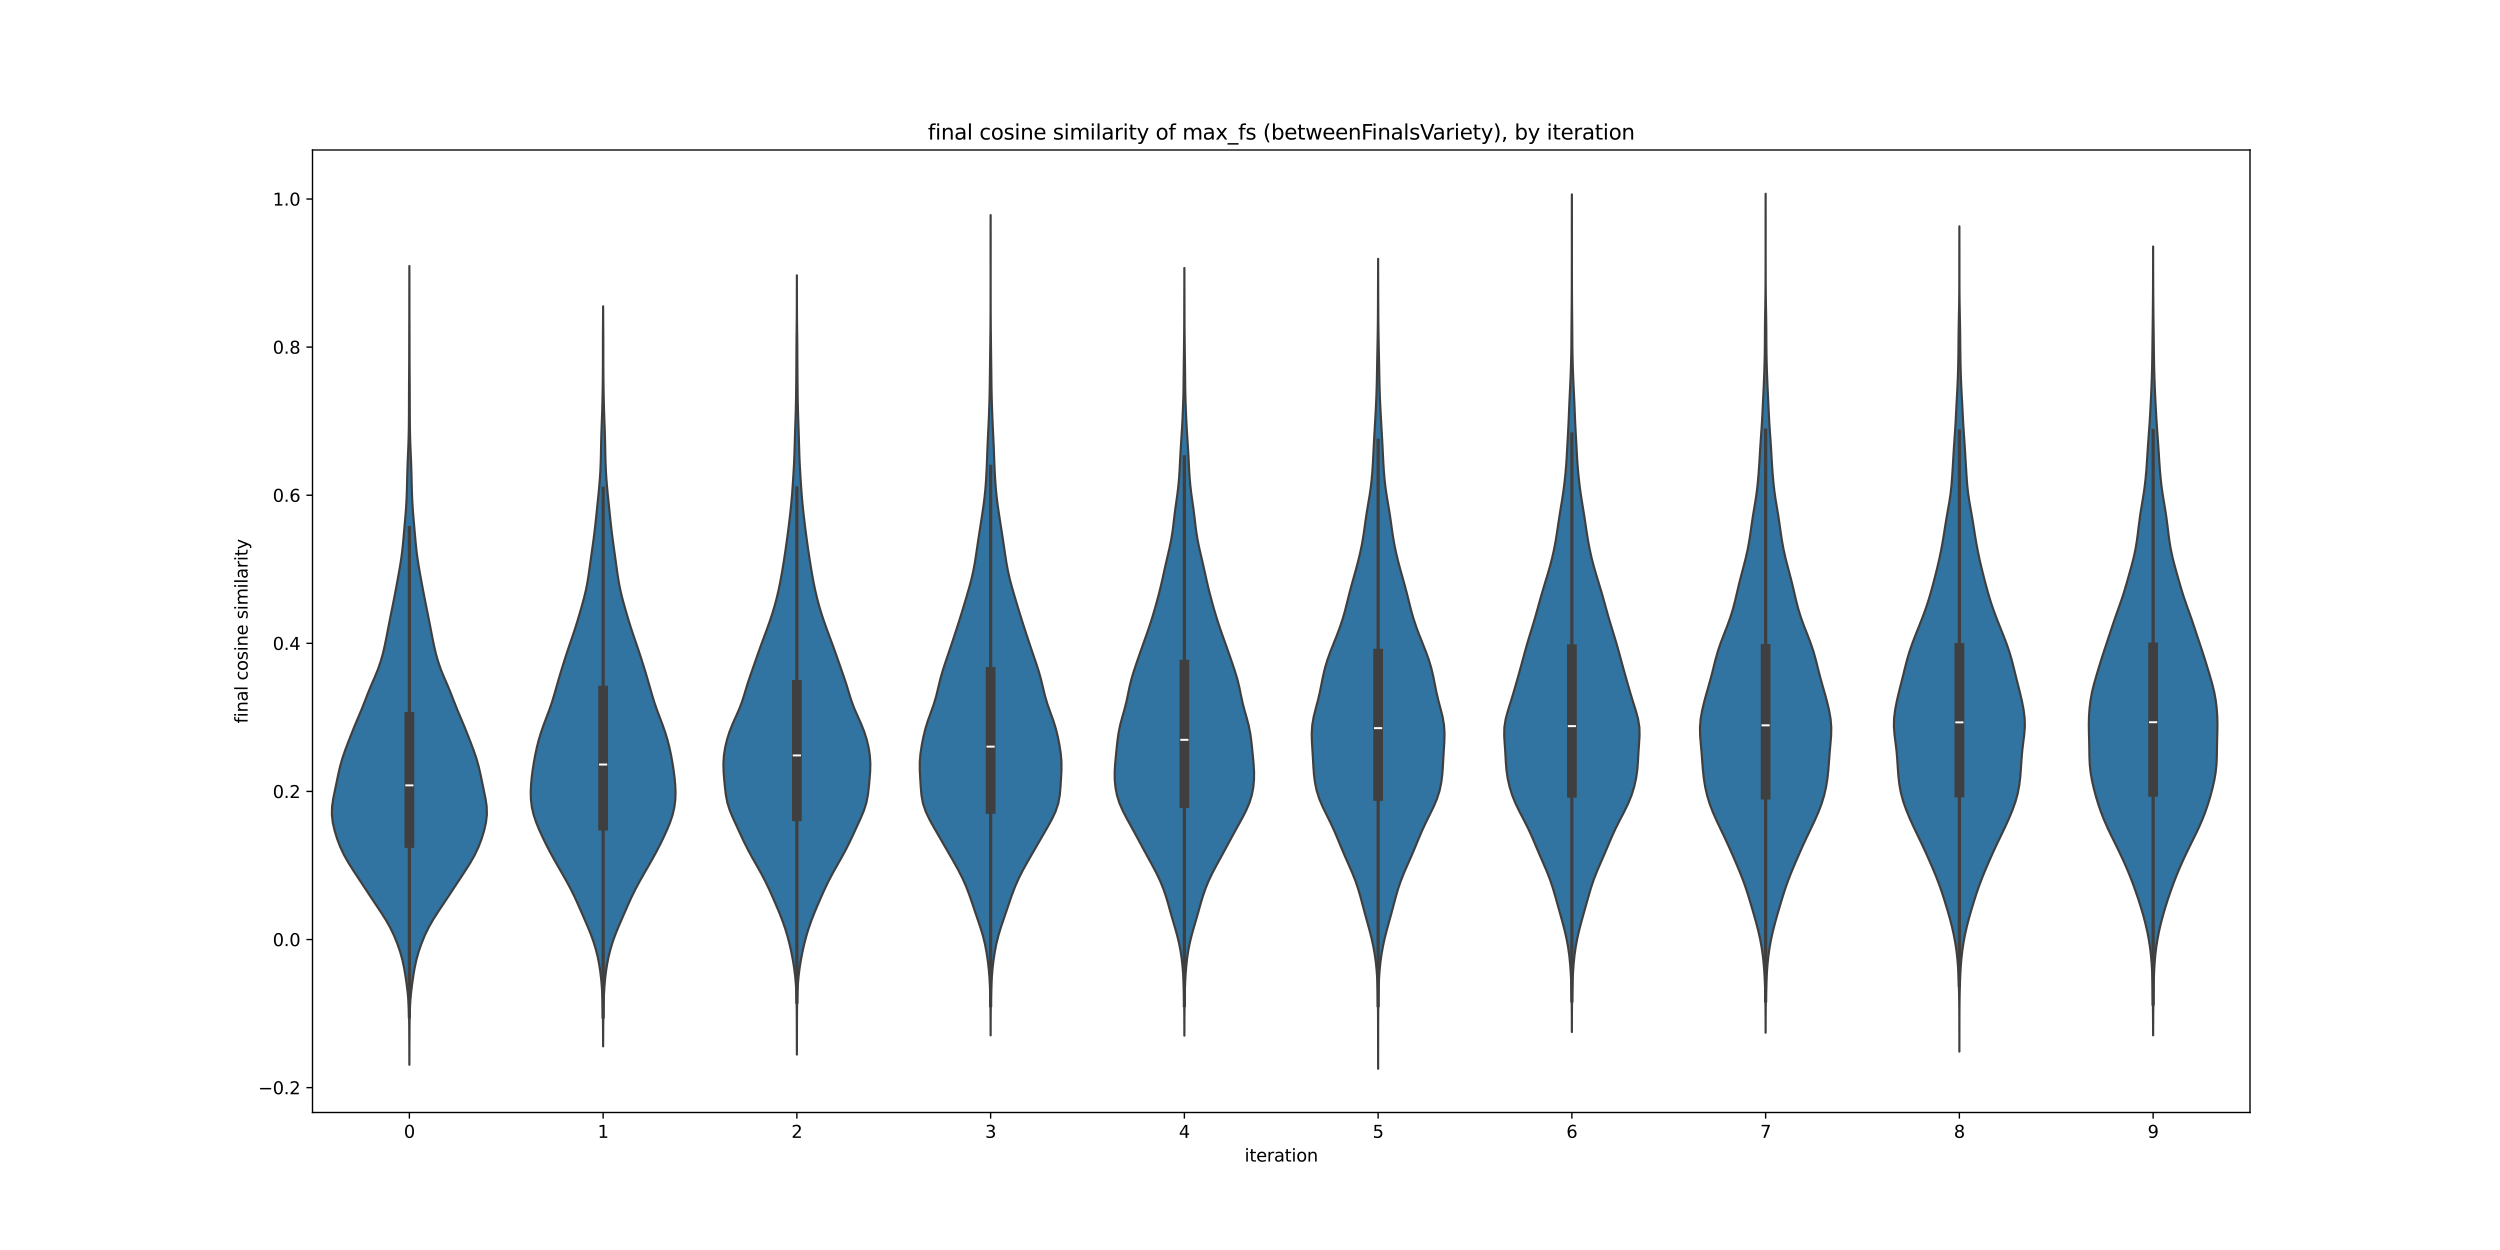 <?xml version="1.0" encoding="utf-8" standalone="no"?>
<!DOCTYPE svg PUBLIC "-//W3C//DTD SVG 1.1//EN"
  "http://www.w3.org/Graphics/SVG/1.1/DTD/svg11.dtd">
<svg xmlns:xlink="http://www.w3.org/1999/xlink" width="1440pt" height="720pt" viewBox="0 0 1440 720" xmlns="http://www.w3.org/2000/svg" version="1.1">
 <defs>
  <style type="text/css">*{stroke-linejoin: round; stroke-linecap: butt}</style>
 </defs>
 <g id="figure_1">
  <g id="patch_1">
   <path d="M 0 720 
L 1440 720 
L 1440 0 
L 0 0 
z
" style="fill: #ffffff"/>
  </g>
  <g id="axes_1">
   <g id="patch_2">
    <path d="M 180 640.8 
L 1296 640.8 
L 1296 86.4 
L 180 86.4 
z
" style="fill: #ffffff"/>
   </g>
   <g id="PolyCollection_1">
    <defs>
     <path id="m7d992131c4" d="M 235.804 -106.701 
L 235.796 -106.701 
L 235.788 -111.349 
L 235.773 -115.996 
L 235.755 -120.643 
L 235.735 -125.29 
L 235.706 -129.938 
L 235.641 -134.585 
L 235.499 -139.232 
L 235.227 -143.879 
L 234.795 -148.527 
L 234.223 -153.174 
L 233.554 -157.821 
L 232.771 -162.468 
L 231.772 -167.116 
L 230.472 -171.763 
L 228.869 -176.41 
L 226.977 -181.057 
L 224.736 -185.705 
L 222.09 -190.352 
L 219.117 -194.999 
L 216.009 -199.646 
L 212.916 -204.294 
L 209.861 -208.941 
L 206.795 -213.588 
L 203.728 -218.235 
L 200.785 -222.883 
L 198.153 -227.53 
L 195.96 -232.177 
L 194.192 -236.824 
L 192.767 -241.472 
L 191.703 -246.119 
L 191.16 -250.766 
L 191.274 -255.413 
L 191.957 -260.061 
L 192.91 -264.708 
L 193.881 -269.355 
L 194.843 -274.003 
L 195.921 -278.65 
L 197.243 -283.297 
L 198.833 -287.944 
L 200.589 -292.592 
L 202.4 -297.239 
L 204.268 -301.886 
L 206.232 -306.533 
L 208.201 -311.181 
L 210.047 -315.828 
L 211.838 -320.475 
L 213.753 -325.122 
L 215.776 -329.77 
L 217.677 -334.417 
L 219.283 -339.064 
L 220.588 -343.711 
L 221.666 -348.359 
L 222.607 -353.006 
L 223.503 -357.653 
L 224.41 -362.3 
L 225.336 -366.948 
L 226.27 -371.595 
L 227.192 -376.242 
L 228.085 -380.889 
L 228.948 -385.537 
L 229.79 -390.184 
L 230.59 -394.831 
L 231.292 -399.478 
L 231.858 -404.126 
L 232.313 -408.773 
L 232.721 -413.42 
L 233.128 -418.067 
L 233.529 -422.715 
L 233.883 -427.362 
L 234.155 -432.009 
L 234.341 -436.657 
L 234.466 -441.304 
L 234.574 -445.951 
L 234.704 -450.598 
L 234.878 -455.246 
L 235.079 -459.893 
L 235.268 -464.54 
L 235.407 -469.187 
L 235.491 -473.835 
L 235.536 -478.482 
L 235.561 -483.129 
L 235.575 -487.776 
L 235.585 -492.424 
L 235.603 -497.071 
L 235.632 -501.718 
L 235.668 -506.365 
L 235.694 -511.013 
L 235.705 -515.66 
L 235.708 -520.307 
L 235.716 -524.954 
L 235.733 -529.602 
L 235.751 -534.249 
L 235.76 -538.896 
L 235.762 -543.543 
L 235.765 -548.191 
L 235.772 -552.838 
L 235.783 -557.485 
L 235.792 -562.132 
L 235.797 -566.78 
L 235.803 -566.78 
L 235.803 -566.78 
L 235.808 -562.132 
L 235.817 -557.485 
L 235.828 -552.838 
L 235.835 -548.191 
L 235.838 -543.543 
L 235.84 -538.896 
L 235.849 -534.249 
L 235.867 -529.602 
L 235.884 -524.954 
L 235.892 -520.307 
L 235.895 -515.66 
L 235.906 -511.013 
L 235.932 -506.365 
L 235.968 -501.718 
L 235.997 -497.071 
L 236.015 -492.424 
L 236.025 -487.776 
L 236.039 -483.129 
L 236.064 -478.482 
L 236.109 -473.835 
L 236.193 -469.187 
L 236.332 -464.54 
L 236.521 -459.893 
L 236.722 -455.246 
L 236.896 -450.598 
L 237.026 -445.951 
L 237.134 -441.304 
L 237.259 -436.657 
L 237.445 -432.009 
L 237.717 -427.362 
L 238.071 -422.715 
L 238.472 -418.067 
L 238.879 -413.42 
L 239.287 -408.773 
L 239.742 -404.126 
L 240.308 -399.478 
L 241.01 -394.831 
L 241.81 -390.184 
L 242.652 -385.537 
L 243.515 -380.889 
L 244.408 -376.242 
L 245.33 -371.595 
L 246.264 -366.948 
L 247.19 -362.3 
L 248.097 -357.653 
L 248.993 -353.006 
L 249.934 -348.359 
L 251.012 -343.711 
L 252.317 -339.064 
L 253.923 -334.417 
L 255.824 -329.77 
L 257.847 -325.122 
L 259.762 -320.475 
L 261.553 -315.828 
L 263.399 -311.181 
L 265.368 -306.533 
L 267.332 -301.886 
L 269.2 -297.239 
L 271.011 -292.592 
L 272.767 -287.944 
L 274.357 -283.297 
L 275.679 -278.65 
L 276.757 -274.003 
L 277.719 -269.355 
L 278.69 -264.708 
L 279.643 -260.061 
L 280.326 -255.413 
L 280.44 -250.766 
L 279.897 -246.119 
L 278.833 -241.472 
L 277.408 -236.824 
L 275.64 -232.177 
L 273.447 -227.53 
L 270.815 -222.883 
L 267.872 -218.235 
L 264.805 -213.588 
L 261.739 -208.941 
L 258.684 -204.294 
L 255.591 -199.646 
L 252.483 -194.999 
L 249.51 -190.352 
L 246.864 -185.705 
L 244.623 -181.057 
L 242.731 -176.41 
L 241.128 -171.763 
L 239.828 -167.116 
L 238.829 -162.468 
L 238.046 -157.821 
L 237.377 -153.174 
L 236.805 -148.527 
L 236.373 -143.879 
L 236.101 -139.232 
L 235.959 -134.585 
L 235.894 -129.938 
L 235.865 -125.29 
L 235.845 -120.643 
L 235.827 -115.996 
L 235.812 -111.349 
L 235.804 -106.701 
z
" style="stroke: #3f3f3f; stroke-width: 1.25"/>
    </defs>
    <g clip-path="url(#p7478330fcd)">
     <use xlink:href="#m7d992131c4" x="0" y="720" style="fill: #3274a1; stroke: #3f3f3f; stroke-width: 1.25"/>
    </g>
   </g>
   <g id="PolyCollection_2">
    <defs>
     <path id="m60f1257ec7" d="M 347.406 -117.306 
L 347.394 -117.306 
L 347.385 -121.612 
L 347.366 -125.918 
L 347.335 -130.223 
L 347.287 -134.529 
L 347.212 -138.834 
L 347.093 -143.14 
L 346.91 -147.446 
L 346.642 -151.751 
L 346.271 -156.057 
L 345.768 -160.363 
L 345.103 -164.668 
L 344.245 -168.974 
L 343.166 -173.28 
L 341.846 -177.585 
L 340.285 -181.891 
L 338.531 -186.196 
L 336.673 -190.502 
L 334.795 -194.808 
L 332.911 -199.113 
L 330.95 -203.419 
L 328.827 -207.725 
L 326.523 -212.03 
L 324.09 -216.336 
L 321.608 -220.641 
L 319.153 -224.947 
L 316.791 -229.253 
L 314.568 -233.558 
L 312.477 -237.864 
L 310.515 -242.17 
L 308.758 -246.475 
L 307.339 -250.781 
L 306.355 -255.087 
L 305.823 -259.392 
L 305.694 -263.698 
L 305.878 -268.003 
L 306.283 -272.309 
L 306.842 -276.615 
L 307.519 -280.92 
L 308.305 -285.226 
L 309.23 -289.532 
L 310.336 -293.837 
L 311.641 -298.143 
L 313.133 -302.448 
L 314.756 -306.754 
L 316.383 -311.06 
L 317.874 -315.365 
L 319.19 -319.671 
L 320.416 -323.977 
L 321.651 -328.282 
L 322.932 -332.588 
L 324.255 -336.894 
L 325.617 -341.199 
L 327.028 -345.505 
L 328.492 -349.81 
L 329.972 -354.116 
L 331.401 -358.422 
L 332.74 -362.727 
L 334.01 -367.033 
L 335.242 -371.339 
L 336.409 -375.644 
L 337.444 -379.95 
L 338.301 -384.255 
L 339.003 -388.561 
L 339.616 -392.867 
L 340.207 -397.172 
L 340.806 -401.478 
L 341.41 -405.784 
L 341.995 -410.089 
L 342.534 -414.395 
L 343.023 -418.7 
L 343.478 -423.006 
L 343.922 -427.312 
L 344.365 -431.617 
L 344.799 -435.923 
L 345.202 -440.229 
L 345.548 -444.534 
L 345.815 -448.84 
L 345.999 -453.146 
L 346.115 -457.451 
L 346.2 -461.757 
L 346.291 -466.062 
L 346.41 -470.368 
L 346.556 -474.674 
L 346.713 -478.979 
L 346.859 -483.285 
L 346.979 -487.591 
L 347.074 -491.896 
L 347.148 -496.202 
L 347.206 -500.507 
L 347.248 -504.813 
L 347.273 -509.119 
L 347.281 -513.424 
L 347.279 -517.73 
L 347.28 -522.036 
L 347.295 -526.341 
L 347.324 -530.647 
L 347.356 -534.953 
L 347.38 -539.258 
L 347.393 -543.564 
L 347.407 -543.564 
L 347.407 -543.564 
L 347.42 -539.258 
L 347.444 -534.953 
L 347.476 -530.647 
L 347.505 -526.341 
L 347.52 -522.036 
L 347.521 -517.73 
L 347.519 -513.424 
L 347.527 -509.119 
L 347.552 -504.813 
L 347.594 -500.507 
L 347.652 -496.202 
L 347.726 -491.896 
L 347.821 -487.591 
L 347.941 -483.285 
L 348.087 -478.979 
L 348.244 -474.674 
L 348.39 -470.368 
L 348.509 -466.062 
L 348.6 -461.757 
L 348.685 -457.451 
L 348.801 -453.146 
L 348.985 -448.84 
L 349.252 -444.534 
L 349.598 -440.229 
L 350.001 -435.923 
L 350.435 -431.617 
L 350.878 -427.312 
L 351.322 -423.006 
L 351.777 -418.7 
L 352.266 -414.395 
L 352.805 -410.089 
L 353.39 -405.784 
L 353.994 -401.478 
L 354.593 -397.172 
L 355.184 -392.867 
L 355.797 -388.561 
L 356.499 -384.255 
L 357.356 -379.95 
L 358.391 -375.644 
L 359.558 -371.339 
L 360.79 -367.033 
L 362.06 -362.727 
L 363.399 -358.422 
L 364.828 -354.116 
L 366.308 -349.81 
L 367.772 -345.505 
L 369.183 -341.199 
L 370.545 -336.894 
L 371.868 -332.588 
L 373.149 -328.282 
L 374.384 -323.977 
L 375.61 -319.671 
L 376.926 -315.365 
L 378.417 -311.06 
L 380.044 -306.754 
L 381.667 -302.448 
L 383.159 -298.143 
L 384.464 -293.837 
L 385.57 -289.532 
L 386.495 -285.226 
L 387.281 -280.92 
L 387.958 -276.615 
L 388.517 -272.309 
L 388.922 -268.003 
L 389.106 -263.698 
L 388.977 -259.392 
L 388.445 -255.087 
L 387.461 -250.781 
L 386.042 -246.475 
L 384.285 -242.17 
L 382.323 -237.864 
L 380.232 -233.558 
L 378.009 -229.253 
L 375.647 -224.947 
L 373.192 -220.641 
L 370.71 -216.336 
L 368.277 -212.03 
L 365.973 -207.725 
L 363.85 -203.419 
L 361.889 -199.113 
L 360.005 -194.808 
L 358.127 -190.502 
L 356.269 -186.196 
L 354.515 -181.891 
L 352.954 -177.585 
L 351.634 -173.28 
L 350.555 -168.974 
L 349.697 -164.668 
L 349.032 -160.363 
L 348.529 -156.057 
L 348.158 -151.751 
L 347.89 -147.446 
L 347.707 -143.14 
L 347.588 -138.834 
L 347.513 -134.529 
L 347.465 -130.223 
L 347.434 -125.918 
L 347.415 -121.612 
L 347.406 -117.306 
z
" style="stroke: #3f3f3f; stroke-width: 1.25"/>
    </defs>
    <g clip-path="url(#p7478330fcd)">
     <use xlink:href="#m60f1257ec7" x="0" y="720" style="fill: #3274a1; stroke: #3f3f3f; stroke-width: 1.25"/>
    </g>
   </g>
   <g id="PolyCollection_3">
    <defs>
     <path id="m0a0b33f95d" d="M 459.003 -112.572 
L 458.997 -112.572 
L 458.991 -117.106 
L 458.982 -121.639 
L 458.968 -126.173 
L 458.954 -130.707 
L 458.936 -135.241 
L 458.902 -139.774 
L 458.826 -144.308 
L 458.671 -148.842 
L 458.402 -153.376 
L 457.991 -157.91 
L 457.423 -162.443 
L 456.699 -166.977 
L 455.828 -171.511 
L 454.813 -176.045 
L 453.635 -180.579 
L 452.265 -185.112 
L 450.685 -189.646 
L 448.913 -194.18 
L 447.008 -198.714 
L 445.039 -203.247 
L 443.005 -207.781 
L 440.83 -212.315 
L 438.449 -216.849 
L 435.907 -221.383 
L 433.332 -225.916 
L 430.866 -230.45 
L 428.584 -234.984 
L 426.454 -239.518 
L 424.367 -244.052 
L 422.285 -248.585 
L 420.387 -253.119 
L 418.961 -257.653 
L 418.086 -262.187 
L 417.548 -266.72 
L 417.116 -271.254 
L 416.776 -275.788 
L 416.684 -280.322 
L 416.976 -284.856 
L 417.677 -289.389 
L 418.749 -293.923 
L 420.174 -298.457 
L 421.956 -302.991 
L 423.989 -307.525 
L 425.985 -312.058 
L 427.669 -316.592 
L 429.071 -321.126 
L 430.443 -325.66 
L 431.947 -330.193 
L 433.532 -334.727 
L 435.113 -339.261 
L 436.695 -343.795 
L 438.327 -348.329 
L 440.007 -352.862 
L 441.688 -357.396 
L 443.311 -361.93 
L 444.822 -366.464 
L 446.182 -370.998 
L 447.385 -375.531 
L 448.451 -380.065 
L 449.394 -384.599 
L 450.23 -389.133 
L 450.99 -393.666 
L 451.709 -398.2 
L 452.393 -402.734 
L 453.042 -407.268 
L 453.657 -411.802 
L 454.24 -416.335 
L 454.79 -420.869 
L 455.308 -425.403 
L 455.78 -429.937 
L 456.183 -434.471 
L 456.517 -439.004 
L 456.813 -443.538 
L 457.095 -448.072 
L 457.35 -452.606 
L 457.551 -457.14 
L 457.698 -461.673 
L 457.821 -466.207 
L 457.955 -470.741 
L 458.11 -475.275 
L 458.267 -479.808 
L 458.399 -484.342 
L 458.495 -488.876 
L 458.563 -493.41 
L 458.615 -497.944 
L 458.658 -502.477 
L 458.694 -507.011 
L 458.724 -511.545 
L 458.745 -516.079 
L 458.767 -520.613 
L 458.804 -525.146 
L 458.858 -529.68 
L 458.912 -534.214 
L 458.949 -538.748 
L 458.969 -543.281 
L 458.979 -547.815 
L 458.987 -552.349 
L 458.993 -556.883 
L 458.997 -561.417 
L 459.003 -561.417 
L 459.003 -561.417 
L 459.007 -556.883 
L 459.013 -552.349 
L 459.021 -547.815 
L 459.031 -543.281 
L 459.051 -538.748 
L 459.088 -534.214 
L 459.142 -529.68 
L 459.196 -525.146 
L 459.233 -520.613 
L 459.255 -516.079 
L 459.276 -511.545 
L 459.306 -507.011 
L 459.342 -502.477 
L 459.385 -497.944 
L 459.437 -493.41 
L 459.505 -488.876 
L 459.601 -484.342 
L 459.733 -479.808 
L 459.89 -475.275 
L 460.045 -470.741 
L 460.179 -466.207 
L 460.302 -461.673 
L 460.449 -457.14 
L 460.65 -452.606 
L 460.905 -448.072 
L 461.187 -443.538 
L 461.483 -439.004 
L 461.817 -434.471 
L 462.22 -429.937 
L 462.692 -425.403 
L 463.21 -420.869 
L 463.76 -416.335 
L 464.343 -411.802 
L 464.958 -407.268 
L 465.607 -402.734 
L 466.291 -398.2 
L 467.01 -393.666 
L 467.77 -389.133 
L 468.606 -384.599 
L 469.549 -380.065 
L 470.615 -375.531 
L 471.818 -370.998 
L 473.178 -366.464 
L 474.689 -361.93 
L 476.312 -357.396 
L 477.993 -352.862 
L 479.673 -348.329 
L 481.305 -343.795 
L 482.887 -339.261 
L 484.468 -334.727 
L 486.053 -330.193 
L 487.557 -325.66 
L 488.929 -321.126 
L 490.331 -316.592 
L 492.015 -312.058 
L 494.011 -307.525 
L 496.044 -302.991 
L 497.826 -298.457 
L 499.251 -293.923 
L 500.323 -289.389 
L 501.024 -284.856 
L 501.316 -280.322 
L 501.224 -275.788 
L 500.884 -271.254 
L 500.452 -266.72 
L 499.914 -262.187 
L 499.039 -257.653 
L 497.613 -253.119 
L 495.715 -248.585 
L 493.633 -244.052 
L 491.546 -239.518 
L 489.416 -234.984 
L 487.134 -230.45 
L 484.668 -225.916 
L 482.093 -221.383 
L 479.551 -216.849 
L 477.17 -212.315 
L 474.995 -207.781 
L 472.961 -203.247 
L 470.992 -198.714 
L 469.087 -194.18 
L 467.315 -189.646 
L 465.735 -185.112 
L 464.365 -180.579 
L 463.187 -176.045 
L 462.172 -171.511 
L 461.301 -166.977 
L 460.577 -162.443 
L 460.009 -157.91 
L 459.598 -153.376 
L 459.329 -148.842 
L 459.174 -144.308 
L 459.098 -139.774 
L 459.064 -135.241 
L 459.046 -130.707 
L 459.032 -126.173 
L 459.018 -121.639 
L 459.009 -117.106 
L 459.003 -112.572 
z
" style="stroke: #3f3f3f; stroke-width: 1.25"/>
    </defs>
    <g clip-path="url(#p7478330fcd)">
     <use xlink:href="#m0a0b33f95d" x="0" y="720" style="fill: #3274a1; stroke: #3f3f3f; stroke-width: 1.25"/>
    </g>
   </g>
   <g id="PolyCollection_4">
    <defs>
     <path id="md67a84af8d" d="M 570.604 -123.636 
L 570.596 -123.636 
L 570.588 -128.409 
L 570.569 -133.181 
L 570.531 -137.954 
L 570.465 -142.726 
L 570.357 -147.499 
L 570.187 -152.271 
L 569.92 -157.044 
L 569.521 -161.816 
L 568.972 -166.588 
L 568.263 -171.361 
L 567.354 -176.133 
L 566.18 -180.906 
L 564.736 -185.678 
L 563.128 -190.451 
L 561.496 -195.223 
L 559.892 -199.996 
L 558.242 -204.768 
L 556.409 -209.541 
L 554.282 -214.313 
L 551.844 -219.086 
L 549.185 -223.858 
L 546.433 -228.631 
L 543.674 -233.403 
L 540.919 -238.176 
L 538.164 -242.948 
L 535.509 -247.721 
L 533.227 -252.493 
L 531.624 -257.266 
L 530.76 -262.038 
L 530.352 -266.81 
L 530.049 -271.583 
L 529.797 -276.355 
L 529.799 -281.128 
L 530.195 -285.9 
L 530.92 -290.673 
L 531.857 -295.445 
L 533.017 -300.218 
L 534.494 -304.99 
L 536.224 -309.763 
L 537.916 -314.535 
L 539.319 -319.308 
L 540.471 -324.08 
L 541.623 -328.853 
L 542.975 -333.625 
L 544.528 -338.398 
L 546.157 -343.17 
L 547.767 -347.943 
L 549.349 -352.715 
L 550.914 -357.488 
L 552.45 -362.26 
L 553.941 -367.032 
L 555.389 -371.805 
L 556.811 -376.577 
L 558.199 -381.35 
L 559.484 -386.122 
L 560.58 -390.895 
L 561.47 -395.667 
L 562.22 -400.44 
L 562.922 -405.212 
L 563.634 -409.985 
L 564.369 -414.757 
L 565.113 -419.53 
L 565.849 -424.302 
L 566.545 -429.075 
L 567.145 -433.847 
L 567.612 -438.62 
L 567.96 -443.392 
L 568.23 -448.165 
L 568.445 -452.937 
L 568.623 -457.71 
L 568.803 -462.482 
L 569.016 -467.255 
L 569.252 -472.027 
L 569.476 -476.799 
L 569.671 -481.572 
L 569.838 -486.344 
L 569.978 -491.117 
L 570.081 -495.889 
L 570.15 -500.662 
L 570.204 -505.434 
L 570.262 -510.207 
L 570.322 -514.979 
L 570.381 -519.752 
L 570.437 -524.524 
L 570.491 -529.297 
L 570.533 -534.069 
L 570.56 -538.842 
L 570.573 -543.614 
L 570.581 -548.387 
L 570.588 -553.159 
L 570.593 -557.932 
L 570.595 -562.704 
L 570.592 -567.477 
L 570.586 -572.249 
L 570.582 -577.021 
L 570.583 -581.794 
L 570.588 -586.566 
L 570.594 -591.339 
L 570.598 -596.111 
L 570.602 -596.111 
L 570.602 -596.111 
L 570.606 -591.339 
L 570.612 -586.566 
L 570.617 -581.794 
L 570.618 -577.021 
L 570.614 -572.249 
L 570.608 -567.477 
L 570.605 -562.704 
L 570.607 -557.932 
L 570.612 -553.159 
L 570.619 -548.387 
L 570.627 -543.614 
L 570.64 -538.842 
L 570.667 -534.069 
L 570.709 -529.297 
L 570.763 -524.524 
L 570.819 -519.752 
L 570.878 -514.979 
L 570.938 -510.207 
L 570.996 -505.434 
L 571.05 -500.662 
L 571.119 -495.889 
L 571.222 -491.117 
L 571.362 -486.344 
L 571.529 -481.572 
L 571.724 -476.799 
L 571.948 -472.027 
L 572.184 -467.255 
L 572.397 -462.482 
L 572.577 -457.71 
L 572.755 -452.937 
L 572.97 -448.165 
L 573.24 -443.392 
L 573.588 -438.62 
L 574.055 -433.847 
L 574.655 -429.075 
L 575.351 -424.302 
L 576.087 -419.53 
L 576.831 -414.757 
L 577.566 -409.985 
L 578.278 -405.212 
L 578.98 -400.44 
L 579.73 -395.667 
L 580.62 -390.895 
L 581.716 -386.122 
L 583.001 -381.35 
L 584.389 -376.577 
L 585.811 -371.805 
L 587.259 -367.032 
L 588.75 -362.26 
L 590.286 -357.488 
L 591.851 -352.715 
L 593.433 -347.943 
L 595.043 -343.17 
L 596.672 -338.398 
L 598.225 -333.625 
L 599.577 -328.853 
L 600.729 -324.08 
L 601.881 -319.308 
L 603.284 -314.535 
L 604.976 -309.763 
L 606.706 -304.99 
L 608.183 -300.218 
L 609.343 -295.445 
L 610.28 -290.673 
L 611.005 -285.9 
L 611.401 -281.128 
L 611.403 -276.355 
L 611.151 -271.583 
L 610.848 -266.81 
L 610.44 -262.038 
L 609.576 -257.266 
L 607.973 -252.493 
L 605.691 -247.721 
L 603.036 -242.948 
L 600.281 -238.176 
L 597.526 -233.403 
L 594.767 -228.631 
L 592.015 -223.858 
L 589.356 -219.086 
L 586.918 -214.313 
L 584.791 -209.541 
L 582.958 -204.768 
L 581.308 -199.996 
L 579.704 -195.223 
L 578.072 -190.451 
L 576.464 -185.678 
L 575.02 -180.906 
L 573.846 -176.133 
L 572.937 -171.361 
L 572.228 -166.588 
L 571.679 -161.816 
L 571.28 -157.044 
L 571.013 -152.271 
L 570.843 -147.499 
L 570.735 -142.726 
L 570.669 -137.954 
L 570.631 -133.181 
L 570.612 -128.409 
L 570.604 -123.636 
z
" style="stroke: #3f3f3f; stroke-width: 1.25"/>
    </defs>
    <g clip-path="url(#p7478330fcd)">
     <use xlink:href="#md67a84af8d" x="0" y="720" style="fill: #3274a1; stroke: #3f3f3f; stroke-width: 1.25"/>
    </g>
   </g>
   <g id="PolyCollection_5">
    <defs>
     <path id="m593400079d" d="M 682.203 -123.471 
L 682.197 -123.471 
L 682.19 -127.937 
L 682.175 -132.404 
L 682.147 -136.87 
L 682.1 -141.336 
L 682.024 -145.802 
L 681.907 -150.269 
L 681.73 -154.735 
L 681.471 -159.201 
L 681.105 -163.667 
L 680.604 -168.133 
L 679.934 -172.6 
L 679.053 -177.066 
L 677.95 -181.532 
L 676.683 -185.998 
L 675.369 -190.465 
L 674.1 -194.931 
L 672.856 -199.397 
L 671.522 -203.863 
L 669.973 -208.33 
L 668.132 -212.796 
L 665.993 -217.262 
L 663.63 -221.728 
L 661.179 -226.194 
L 658.745 -230.661 
L 656.342 -235.127 
L 653.924 -239.593 
L 651.464 -244.059 
L 649.007 -248.526 
L 646.705 -252.992 
L 644.776 -257.458 
L 643.378 -261.924 
L 642.514 -266.391 
L 642.096 -270.857 
L 642.053 -275.323 
L 642.307 -279.789 
L 642.718 -284.255 
L 643.165 -288.722 
L 643.643 -293.188 
L 644.264 -297.654 
L 645.156 -302.12 
L 646.33 -306.587 
L 647.609 -311.053 
L 648.756 -315.519 
L 649.705 -319.985 
L 650.622 -324.452 
L 651.726 -328.918 
L 653.072 -333.384 
L 654.562 -337.85 
L 656.098 -342.316 
L 657.662 -346.783 
L 659.257 -351.249 
L 660.847 -355.715 
L 662.373 -360.181 
L 663.797 -364.648 
L 665.122 -369.114 
L 666.371 -373.58 
L 667.556 -378.046 
L 668.664 -382.512 
L 669.689 -386.979 
L 670.671 -391.445 
L 671.675 -395.911 
L 672.721 -400.377 
L 673.747 -404.844 
L 674.648 -409.31 
L 675.367 -413.776 
L 675.931 -418.242 
L 676.447 -422.709 
L 677.018 -427.175 
L 677.655 -431.641 
L 678.277 -436.107 
L 678.795 -440.573 
L 679.181 -445.04 
L 679.464 -449.506 
L 679.694 -453.972 
L 679.924 -458.438 
L 680.185 -462.905 
L 680.475 -467.371 
L 680.761 -471.837 
L 681.012 -476.303 
L 681.222 -480.77 
L 681.404 -485.236 
L 681.558 -489.702 
L 681.671 -494.168 
L 681.738 -498.634 
L 681.781 -503.101 
L 681.827 -507.567 
L 681.885 -512.033 
L 681.948 -516.499 
L 682.004 -520.966 
L 682.052 -525.432 
L 682.09 -529.898 
L 682.117 -534.364 
L 682.132 -538.831 
L 682.142 -543.297 
L 682.152 -547.763 
L 682.166 -552.229 
L 682.18 -556.695 
L 682.191 -561.162 
L 682.196 -565.628 
L 682.204 -565.628 
L 682.204 -565.628 
L 682.209 -561.162 
L 682.22 -556.695 
L 682.234 -552.229 
L 682.248 -547.763 
L 682.258 -543.297 
L 682.268 -538.831 
L 682.283 -534.364 
L 682.31 -529.898 
L 682.348 -525.432 
L 682.396 -520.966 
L 682.452 -516.499 
L 682.515 -512.033 
L 682.573 -507.567 
L 682.619 -503.101 
L 682.662 -498.634 
L 682.729 -494.168 
L 682.842 -489.702 
L 682.996 -485.236 
L 683.178 -480.77 
L 683.388 -476.303 
L 683.639 -471.837 
L 683.925 -467.371 
L 684.215 -462.905 
L 684.476 -458.438 
L 684.706 -453.972 
L 684.936 -449.506 
L 685.219 -445.04 
L 685.605 -440.573 
L 686.123 -436.107 
L 686.745 -431.641 
L 687.382 -427.175 
L 687.953 -422.709 
L 688.469 -418.242 
L 689.033 -413.776 
L 689.752 -409.31 
L 690.653 -404.844 
L 691.679 -400.377 
L 692.725 -395.911 
L 693.729 -391.445 
L 694.711 -386.979 
L 695.736 -382.512 
L 696.844 -378.046 
L 698.029 -373.58 
L 699.278 -369.114 
L 700.603 -364.648 
L 702.027 -360.181 
L 703.553 -355.715 
L 705.143 -351.249 
L 706.738 -346.783 
L 708.302 -342.316 
L 709.838 -337.85 
L 711.328 -333.384 
L 712.674 -328.918 
L 713.778 -324.452 
L 714.695 -319.985 
L 715.644 -315.519 
L 716.791 -311.053 
L 718.07 -306.587 
L 719.244 -302.12 
L 720.136 -297.654 
L 720.757 -293.188 
L 721.235 -288.722 
L 721.682 -284.255 
L 722.093 -279.789 
L 722.347 -275.323 
L 722.304 -270.857 
L 721.886 -266.391 
L 721.022 -261.924 
L 719.624 -257.458 
L 717.695 -252.992 
L 715.393 -248.526 
L 712.936 -244.059 
L 710.476 -239.593 
L 708.058 -235.127 
L 705.655 -230.661 
L 703.221 -226.194 
L 700.77 -221.728 
L 698.407 -217.262 
L 696.268 -212.796 
L 694.427 -208.33 
L 692.878 -203.863 
L 691.544 -199.397 
L 690.3 -194.931 
L 689.031 -190.465 
L 687.717 -185.998 
L 686.45 -181.532 
L 685.347 -177.066 
L 684.466 -172.6 
L 683.796 -168.133 
L 683.295 -163.667 
L 682.929 -159.201 
L 682.67 -154.735 
L 682.493 -150.269 
L 682.376 -145.802 
L 682.3 -141.336 
L 682.253 -136.87 
L 682.225 -132.404 
L 682.21 -127.937 
L 682.203 -123.471 
z
" style="stroke: #3f3f3f; stroke-width: 1.25"/>
    </defs>
    <g clip-path="url(#p7478330fcd)">
     <use xlink:href="#m593400079d" x="0" y="720" style="fill: #3274a1; stroke: #3f3f3f; stroke-width: 1.25"/>
    </g>
   </g>
   <g id="PolyCollection_6">
    <defs>
     <path id="m321e53deb6" d="M 793.802 -104.4 
L 793.798 -104.4 
L 793.794 -109.112 
L 793.789 -113.825 
L 793.783 -118.537 
L 793.778 -123.249 
L 793.774 -127.962 
L 793.763 -132.674 
L 793.74 -137.386 
L 793.697 -142.099 
L 793.624 -146.811 
L 793.498 -151.523 
L 793.289 -156.235 
L 792.964 -160.948 
L 792.488 -165.66 
L 791.836 -170.372 
L 790.992 -175.085 
L 789.955 -179.797 
L 788.752 -184.509 
L 787.452 -189.222 
L 786.15 -193.934 
L 784.895 -198.646 
L 783.644 -203.359 
L 782.273 -208.071 
L 780.66 -212.783 
L 778.773 -217.496 
L 776.711 -222.208 
L 774.628 -226.92 
L 772.625 -231.632 
L 770.687 -236.345 
L 768.696 -241.057 
L 766.529 -245.769 
L 764.191 -250.482 
L 761.88 -255.194 
L 759.885 -259.906 
L 758.395 -264.619 
L 757.417 -269.331 
L 756.834 -274.043 
L 756.491 -278.756 
L 756.231 -283.468 
L 755.945 -288.18 
L 755.661 -292.893 
L 755.558 -297.605 
L 755.855 -302.317 
L 756.656 -307.029 
L 757.831 -311.742 
L 759.089 -316.454 
L 760.198 -321.166 
L 761.146 -325.879 
L 762.088 -330.591 
L 763.207 -335.303 
L 764.621 -340.016 
L 766.321 -344.728 
L 768.187 -349.44 
L 770.064 -354.153 
L 771.832 -358.865 
L 773.401 -363.577 
L 774.747 -368.29 
L 775.938 -373.002 
L 777.111 -377.714 
L 778.358 -382.426 
L 779.674 -387.139 
L 780.99 -391.851 
L 782.243 -396.563 
L 783.388 -401.276 
L 784.383 -405.988 
L 785.211 -410.7 
L 785.904 -415.413 
L 786.553 -420.125 
L 787.258 -424.837 
L 788.044 -429.55 
L 788.838 -434.262 
L 789.534 -438.974 
L 790.077 -443.687 
L 790.478 -448.399 
L 790.777 -453.111 
L 791.021 -457.823 
L 791.255 -462.536 
L 791.507 -467.248 
L 791.774 -471.96 
L 792.045 -476.673 
L 792.307 -481.385 
L 792.551 -486.097 
L 792.765 -490.81 
L 792.934 -495.522 
L 793.056 -500.234 
L 793.146 -504.947 
L 793.229 -509.659 
L 793.319 -514.371 
L 793.415 -519.084 
L 793.508 -523.796 
L 793.587 -528.508 
L 793.648 -533.22 
L 793.689 -537.933 
L 793.713 -542.645 
L 793.73 -547.357 
L 793.745 -552.07 
L 793.763 -556.782 
L 793.779 -561.494 
L 793.791 -566.207 
L 793.797 -570.919 
L 793.803 -570.919 
L 793.803 -570.919 
L 793.809 -566.207 
L 793.821 -561.494 
L 793.837 -556.782 
L 793.855 -552.07 
L 793.87 -547.357 
L 793.887 -542.645 
L 793.911 -537.933 
L 793.952 -533.22 
L 794.013 -528.508 
L 794.092 -523.796 
L 794.185 -519.084 
L 794.281 -514.371 
L 794.371 -509.659 
L 794.454 -504.947 
L 794.544 -500.234 
L 794.666 -495.522 
L 794.835 -490.81 
L 795.049 -486.097 
L 795.293 -481.385 
L 795.555 -476.673 
L 795.826 -471.96 
L 796.093 -467.248 
L 796.345 -462.536 
L 796.579 -457.823 
L 796.823 -453.111 
L 797.122 -448.399 
L 797.523 -443.687 
L 798.066 -438.974 
L 798.762 -434.262 
L 799.556 -429.55 
L 800.342 -424.837 
L 801.047 -420.125 
L 801.696 -415.413 
L 802.389 -410.7 
L 803.217 -405.988 
L 804.212 -401.276 
L 805.357 -396.563 
L 806.61 -391.851 
L 807.926 -387.139 
L 809.242 -382.426 
L 810.489 -377.714 
L 811.662 -373.002 
L 812.853 -368.29 
L 814.199 -363.577 
L 815.768 -358.865 
L 817.536 -354.153 
L 819.413 -349.44 
L 821.279 -344.728 
L 822.979 -340.016 
L 824.393 -335.303 
L 825.512 -330.591 
L 826.454 -325.879 
L 827.402 -321.166 
L 828.511 -316.454 
L 829.769 -311.742 
L 830.944 -307.029 
L 831.745 -302.317 
L 832.042 -297.605 
L 831.939 -292.893 
L 831.655 -288.18 
L 831.369 -283.468 
L 831.109 -278.756 
L 830.766 -274.043 
L 830.183 -269.331 
L 829.205 -264.619 
L 827.715 -259.906 
L 825.72 -255.194 
L 823.409 -250.482 
L 821.071 -245.769 
L 818.904 -241.057 
L 816.913 -236.345 
L 814.975 -231.632 
L 812.972 -226.92 
L 810.889 -222.208 
L 808.827 -217.496 
L 806.94 -212.783 
L 805.327 -208.071 
L 803.956 -203.359 
L 802.705 -198.646 
L 801.45 -193.934 
L 800.148 -189.222 
L 798.848 -184.509 
L 797.645 -179.797 
L 796.608 -175.085 
L 795.764 -170.372 
L 795.112 -165.66 
L 794.636 -160.948 
L 794.311 -156.235 
L 794.102 -151.523 
L 793.976 -146.811 
L 793.903 -142.099 
L 793.86 -137.386 
L 793.837 -132.674 
L 793.826 -127.962 
L 793.822 -123.249 
L 793.817 -118.537 
L 793.811 -113.825 
L 793.806 -109.112 
L 793.802 -104.4 
z
" style="stroke: #3f3f3f; stroke-width: 1.25"/>
    </defs>
    <g clip-path="url(#p7478330fcd)">
     <use xlink:href="#m321e53deb6" x="0" y="720" style="fill: #3274a1; stroke: #3f3f3f; stroke-width: 1.25"/>
    </g>
   </g>
   <g id="PolyCollection_7">
    <defs>
     <path id="m446013cef7" d="M 905.403 -125.57 
L 905.397 -125.57 
L 905.391 -130.444 
L 905.375 -135.317 
L 905.342 -140.19 
L 905.279 -145.063 
L 905.169 -149.936 
L 904.999 -154.809 
L 904.756 -159.683 
L 904.411 -164.556 
L 903.925 -169.429 
L 903.25 -174.302 
L 902.352 -179.175 
L 901.239 -184.048 
L 899.966 -188.922 
L 898.613 -193.795 
L 897.245 -198.668 
L 895.879 -203.541 
L 894.449 -208.414 
L 892.821 -213.288 
L 890.918 -218.161 
L 888.819 -223.034 
L 886.693 -227.907 
L 884.629 -232.78 
L 882.561 -237.653 
L 880.338 -242.527 
L 877.89 -247.4 
L 875.34 -252.273 
L 872.963 -257.146 
L 870.992 -262.019 
L 869.487 -266.892 
L 868.401 -271.766 
L 867.704 -276.639 
L 867.328 -281.512 
L 867.069 -286.385 
L 866.734 -291.258 
L 866.424 -296.131 
L 866.512 -301.005 
L 867.273 -305.878 
L 868.599 -310.751 
L 870.133 -315.624 
L 871.62 -320.497 
L 873.035 -325.371 
L 874.425 -330.244 
L 875.788 -335.117 
L 877.112 -339.99 
L 878.434 -344.863 
L 879.818 -349.736 
L 881.288 -354.61 
L 882.793 -359.483 
L 884.249 -364.356 
L 885.624 -369.229 
L 886.968 -374.102 
L 888.357 -378.975 
L 889.821 -383.849 
L 891.311 -388.722 
L 892.729 -393.595 
L 893.996 -398.468 
L 895.088 -403.341 
L 896.019 -408.214 
L 896.815 -413.088 
L 897.537 -417.961 
L 898.267 -422.834 
L 899.054 -427.707 
L 899.852 -432.58 
L 900.575 -437.454 
L 901.188 -442.327 
L 901.702 -447.2 
L 902.119 -452.073 
L 902.439 -456.946 
L 902.704 -461.819 
L 902.968 -466.693 
L 903.24 -471.566 
L 903.485 -476.439 
L 903.691 -481.312 
L 903.889 -486.185 
L 904.11 -491.058 
L 904.344 -495.932 
L 904.565 -500.805 
L 904.761 -505.678 
L 904.925 -510.551 
L 905.044 -515.424 
L 905.114 -520.297 
L 905.149 -525.171 
L 905.178 -530.044 
L 905.218 -534.917 
L 905.265 -539.79 
L 905.308 -544.663 
L 905.338 -549.537 
L 905.357 -554.41 
L 905.369 -559.283 
L 905.377 -564.156 
L 905.384 -569.029 
L 905.388 -573.902 
L 905.388 -578.776 
L 905.385 -583.649 
L 905.382 -588.522 
L 905.384 -593.395 
L 905.389 -598.268 
L 905.394 -603.141 
L 905.398 -608.015 
L 905.402 -608.015 
L 905.402 -608.015 
L 905.406 -603.141 
L 905.411 -598.268 
L 905.416 -593.395 
L 905.418 -588.522 
L 905.415 -583.649 
L 905.412 -578.776 
L 905.412 -573.902 
L 905.416 -569.029 
L 905.423 -564.156 
L 905.431 -559.283 
L 905.443 -554.41 
L 905.462 -549.537 
L 905.492 -544.663 
L 905.535 -539.79 
L 905.582 -534.917 
L 905.622 -530.044 
L 905.651 -525.171 
L 905.686 -520.297 
L 905.756 -515.424 
L 905.875 -510.551 
L 906.039 -505.678 
L 906.235 -500.805 
L 906.456 -495.932 
L 906.69 -491.058 
L 906.911 -486.185 
L 907.11 -481.312 
L 907.315 -476.439 
L 907.56 -471.566 
L 907.832 -466.693 
L 908.096 -461.819 
L 908.361 -456.946 
L 908.681 -452.073 
L 909.098 -447.2 
L 909.612 -442.327 
L 910.225 -437.454 
L 910.948 -432.58 
L 911.746 -427.707 
L 912.533 -422.834 
L 913.263 -417.961 
L 913.985 -413.088 
L 914.781 -408.214 
L 915.712 -403.341 
L 916.804 -398.468 
L 918.071 -393.595 
L 919.489 -388.722 
L 920.979 -383.849 
L 922.443 -378.975 
L 923.832 -374.102 
L 925.176 -369.229 
L 926.551 -364.356 
L 928.007 -359.483 
L 929.512 -354.61 
L 930.982 -349.736 
L 932.366 -344.863 
L 933.688 -339.99 
L 935.012 -335.117 
L 936.375 -330.244 
L 937.765 -325.371 
L 939.18 -320.497 
L 940.667 -315.624 
L 942.201 -310.751 
L 943.527 -305.878 
L 944.288 -301.005 
L 944.376 -296.131 
L 944.066 -291.258 
L 943.731 -286.385 
L 943.472 -281.512 
L 943.096 -276.639 
L 942.399 -271.766 
L 941.313 -266.892 
L 939.808 -262.019 
L 937.837 -257.146 
L 935.46 -252.273 
L 932.91 -247.4 
L 930.462 -242.527 
L 928.239 -237.653 
L 926.171 -232.78 
L 924.107 -227.907 
L 921.981 -223.034 
L 919.882 -218.161 
L 917.979 -213.288 
L 916.351 -208.414 
L 914.921 -203.541 
L 913.555 -198.668 
L 912.187 -193.795 
L 910.834 -188.922 
L 909.561 -184.048 
L 908.448 -179.175 
L 907.55 -174.302 
L 906.875 -169.429 
L 906.389 -164.556 
L 906.044 -159.683 
L 905.801 -154.809 
L 905.631 -149.936 
L 905.521 -145.063 
L 905.458 -140.19 
L 905.425 -135.317 
L 905.409 -130.444 
L 905.403 -125.57 
z
" style="stroke: #3f3f3f; stroke-width: 1.25"/>
    </defs>
    <g clip-path="url(#p7478330fcd)">
     <use xlink:href="#m446013cef7" x="0" y="720" style="fill: #3274a1; stroke: #3f3f3f; stroke-width: 1.25"/>
    </g>
   </g>
   <g id="PolyCollection_8">
    <defs>
     <path id="m4c1e3c661c" d="M 1017.003 -125.185 
L 1016.997 -125.185 
L 1016.989 -130.066 
L 1016.971 -134.947 
L 1016.931 -139.828 
L 1016.857 -144.709 
L 1016.735 -149.59 
L 1016.556 -154.471 
L 1016.302 -159.352 
L 1015.944 -164.233 
L 1015.444 -169.114 
L 1014.764 -173.995 
L 1013.878 -178.876 
L 1012.785 -183.757 
L 1011.523 -188.637 
L 1010.147 -193.518 
L 1008.716 -198.399 
L 1007.248 -203.28 
L 1005.694 -208.161 
L 1003.964 -213.042 
L 1002.037 -217.923 
L 999.982 -222.804 
L 997.872 -227.685 
L 995.706 -232.566 
L 993.447 -237.447 
L 991.111 -242.328 
L 988.795 -247.209 
L 986.638 -252.09 
L 984.774 -256.971 
L 983.288 -261.852 
L 982.185 -266.733 
L 981.404 -271.614 
L 980.872 -276.495 
L 980.492 -281.376 
L 980.129 -286.257 
L 979.694 -291.138 
L 979.291 -296.019 
L 979.184 -300.9 
L 979.566 -305.781 
L 980.406 -310.661 
L 981.551 -315.542 
L 982.877 -320.423 
L 984.284 -325.304 
L 985.637 -330.185 
L 986.872 -335.066 
L 988.088 -339.947 
L 989.47 -344.828 
L 991.12 -349.709 
L 992.987 -354.59 
L 994.901 -359.471 
L 996.671 -364.352 
L 998.184 -369.233 
L 999.454 -374.114 
L 1000.596 -378.995 
L 1001.751 -383.876 
L 1002.994 -388.757 
L 1004.292 -393.638 
L 1005.542 -398.519 
L 1006.641 -403.4 
L 1007.549 -408.281 
L 1008.298 -413.162 
L 1008.979 -418.043 
L 1009.705 -422.924 
L 1010.517 -427.805 
L 1011.329 -432.685 
L 1012.018 -437.566 
L 1012.549 -442.447 
L 1012.968 -447.328 
L 1013.315 -452.209 
L 1013.612 -457.09 
L 1013.898 -461.971 
L 1014.22 -466.852 
L 1014.568 -471.733 
L 1014.887 -476.614 
L 1015.148 -481.495 
L 1015.379 -486.376 
L 1015.613 -491.257 
L 1015.849 -496.138 
L 1016.065 -501.019 
L 1016.246 -505.9 
L 1016.393 -510.781 
L 1016.499 -515.662 
L 1016.559 -520.543 
L 1016.585 -525.424 
L 1016.61 -530.305 
L 1016.664 -535.186 
L 1016.743 -540.067 
L 1016.827 -544.948 
L 1016.895 -549.828 
L 1016.939 -554.709 
L 1016.964 -559.59 
L 1016.976 -564.471 
L 1016.984 -569.352 
L 1016.988 -574.233 
L 1016.988 -579.114 
L 1016.985 -583.995 
L 1016.983 -588.876 
L 1016.984 -593.757 
L 1016.989 -598.638 
L 1016.994 -603.519 
L 1016.998 -608.4 
L 1017.002 -608.4 
L 1017.002 -608.4 
L 1017.006 -603.519 
L 1017.011 -598.638 
L 1017.016 -593.757 
L 1017.017 -588.876 
L 1017.015 -583.995 
L 1017.012 -579.114 
L 1017.012 -574.233 
L 1017.016 -569.352 
L 1017.024 -564.471 
L 1017.036 -559.59 
L 1017.061 -554.709 
L 1017.105 -549.828 
L 1017.173 -544.948 
L 1017.257 -540.067 
L 1017.336 -535.186 
L 1017.39 -530.305 
L 1017.415 -525.424 
L 1017.441 -520.543 
L 1017.501 -515.662 
L 1017.607 -510.781 
L 1017.754 -505.9 
L 1017.935 -501.019 
L 1018.151 -496.138 
L 1018.387 -491.257 
L 1018.621 -486.376 
L 1018.852 -481.495 
L 1019.113 -476.614 
L 1019.432 -471.733 
L 1019.78 -466.852 
L 1020.102 -461.971 
L 1020.388 -457.09 
L 1020.685 -452.209 
L 1021.032 -447.328 
L 1021.451 -442.447 
L 1021.982 -437.566 
L 1022.671 -432.685 
L 1023.483 -427.805 
L 1024.295 -422.924 
L 1025.021 -418.043 
L 1025.702 -413.162 
L 1026.451 -408.281 
L 1027.359 -403.4 
L 1028.458 -398.519 
L 1029.708 -393.638 
L 1031.006 -388.757 
L 1032.249 -383.876 
L 1033.404 -378.995 
L 1034.546 -374.114 
L 1035.816 -369.233 
L 1037.329 -364.352 
L 1039.099 -359.471 
L 1041.013 -354.59 
L 1042.88 -349.709 
L 1044.53 -344.828 
L 1045.912 -339.947 
L 1047.128 -335.066 
L 1048.363 -330.185 
L 1049.716 -325.304 
L 1051.123 -320.423 
L 1052.449 -315.542 
L 1053.594 -310.661 
L 1054.434 -305.781 
L 1054.816 -300.9 
L 1054.709 -296.019 
L 1054.306 -291.138 
L 1053.871 -286.257 
L 1053.508 -281.376 
L 1053.128 -276.495 
L 1052.596 -271.614 
L 1051.815 -266.733 
L 1050.712 -261.852 
L 1049.226 -256.971 
L 1047.362 -252.09 
L 1045.205 -247.209 
L 1042.889 -242.328 
L 1040.553 -237.447 
L 1038.294 -232.566 
L 1036.128 -227.685 
L 1034.018 -222.804 
L 1031.963 -217.923 
L 1030.036 -213.042 
L 1028.306 -208.161 
L 1026.752 -203.28 
L 1025.284 -198.399 
L 1023.853 -193.518 
L 1022.477 -188.637 
L 1021.215 -183.757 
L 1020.122 -178.876 
L 1019.236 -173.995 
L 1018.556 -169.114 
L 1018.056 -164.233 
L 1017.698 -159.352 
L 1017.444 -154.471 
L 1017.265 -149.59 
L 1017.143 -144.709 
L 1017.069 -139.828 
L 1017.029 -134.947 
L 1017.011 -130.066 
L 1017.003 -125.185 
z
" style="stroke: #3f3f3f; stroke-width: 1.25"/>
    </defs>
    <g clip-path="url(#p7478330fcd)">
     <use xlink:href="#m4c1e3c661c" x="0" y="720" style="fill: #3274a1; stroke: #3f3f3f; stroke-width: 1.25"/>
    </g>
   </g>
   <g id="PolyCollection_9">
    <defs>
     <path id="m1146fe75d9" d="M 1128.602 -114.288 
L 1128.598 -114.288 
L 1128.594 -119.089 
L 1128.588 -123.891 
L 1128.581 -128.692 
L 1128.572 -133.493 
L 1128.553 -138.295 
L 1128.511 -143.096 
L 1128.432 -147.898 
L 1128.307 -152.699 
L 1128.127 -157.5 
L 1127.872 -162.302 
L 1127.505 -167.103 
L 1126.985 -171.905 
L 1126.282 -176.706 
L 1125.389 -181.507 
L 1124.312 -186.309 
L 1123.068 -191.11 
L 1121.691 -195.911 
L 1120.229 -200.713 
L 1118.695 -205.514 
L 1117.033 -210.316 
L 1115.19 -215.117 
L 1113.197 -219.918 
L 1111.12 -224.72 
L 1108.974 -229.521 
L 1106.73 -234.322 
L 1104.413 -239.124 
L 1102.121 -243.925 
L 1099.949 -248.727 
L 1097.966 -253.528 
L 1096.266 -258.329 
L 1094.957 -263.131 
L 1094.065 -267.932 
L 1093.503 -272.733 
L 1093.136 -277.535 
L 1092.826 -282.336 
L 1092.428 -287.138 
L 1091.864 -291.939 
L 1091.253 -296.74 
L 1090.888 -301.542 
L 1091.005 -306.343 
L 1091.603 -311.144 
L 1092.522 -315.946 
L 1093.63 -320.747 
L 1094.839 -325.549 
L 1096.056 -330.35 
L 1097.233 -335.151 
L 1098.459 -339.953 
L 1099.878 -344.754 
L 1101.541 -349.556 
L 1103.385 -354.357 
L 1105.305 -359.158 
L 1107.203 -363.96 
L 1108.987 -368.761 
L 1110.6 -373.562 
L 1112.041 -378.364 
L 1113.36 -383.165 
L 1114.612 -387.967 
L 1115.814 -392.768 
L 1116.938 -397.569 
L 1117.95 -402.371 
L 1118.847 -407.172 
L 1119.649 -411.973 
L 1120.402 -416.775 
L 1121.182 -421.576 
L 1122.028 -426.378 
L 1122.874 -431.179 
L 1123.585 -435.98 
L 1124.095 -440.782 
L 1124.456 -445.583 
L 1124.756 -450.384 
L 1125.04 -455.186 
L 1125.325 -459.987 
L 1125.633 -464.789 
L 1125.966 -469.59 
L 1126.286 -474.391 
L 1126.559 -479.193 
L 1126.799 -483.994 
L 1127.047 -488.795 
L 1127.309 -493.597 
L 1127.553 -498.398 
L 1127.747 -503.2 
L 1127.887 -508.001 
L 1127.988 -512.802 
L 1128.058 -517.604 
L 1128.104 -522.405 
L 1128.148 -527.207 
L 1128.215 -532.008 
L 1128.308 -536.809 
L 1128.407 -541.611 
L 1128.487 -546.412 
L 1128.536 -551.213 
L 1128.559 -556.015 
L 1128.566 -560.816 
L 1128.567 -565.618 
L 1128.57 -570.419 
L 1128.578 -575.22 
L 1128.586 -580.022 
L 1128.593 -584.823 
L 1128.597 -589.624 
L 1128.603 -589.624 
L 1128.603 -589.624 
L 1128.607 -584.823 
L 1128.614 -580.022 
L 1128.622 -575.22 
L 1128.63 -570.419 
L 1128.633 -565.618 
L 1128.634 -560.816 
L 1128.641 -556.015 
L 1128.664 -551.213 
L 1128.713 -546.412 
L 1128.793 -541.611 
L 1128.892 -536.809 
L 1128.985 -532.008 
L 1129.052 -527.207 
L 1129.096 -522.405 
L 1129.142 -517.604 
L 1129.212 -512.802 
L 1129.313 -508.001 
L 1129.453 -503.2 
L 1129.647 -498.398 
L 1129.891 -493.597 
L 1130.153 -488.795 
L 1130.401 -483.994 
L 1130.641 -479.193 
L 1130.914 -474.391 
L 1131.234 -469.59 
L 1131.567 -464.789 
L 1131.875 -459.987 
L 1132.16 -455.186 
L 1132.444 -450.384 
L 1132.744 -445.583 
L 1133.105 -440.782 
L 1133.615 -435.98 
L 1134.326 -431.179 
L 1135.172 -426.378 
L 1136.018 -421.576 
L 1136.798 -416.775 
L 1137.551 -411.973 
L 1138.353 -407.172 
L 1139.25 -402.371 
L 1140.262 -397.569 
L 1141.386 -392.768 
L 1142.588 -387.967 
L 1143.84 -383.165 
L 1145.159 -378.364 
L 1146.6 -373.562 
L 1148.213 -368.761 
L 1149.997 -363.96 
L 1151.895 -359.158 
L 1153.815 -354.357 
L 1155.659 -349.556 
L 1157.322 -344.754 
L 1158.741 -339.953 
L 1159.967 -335.151 
L 1161.144 -330.35 
L 1162.361 -325.549 
L 1163.57 -320.747 
L 1164.678 -315.946 
L 1165.597 -311.144 
L 1166.195 -306.343 
L 1166.312 -301.542 
L 1165.947 -296.74 
L 1165.336 -291.939 
L 1164.772 -287.138 
L 1164.374 -282.336 
L 1164.064 -277.535 
L 1163.697 -272.733 
L 1163.135 -267.932 
L 1162.243 -263.131 
L 1160.934 -258.329 
L 1159.234 -253.528 
L 1157.251 -248.727 
L 1155.079 -243.925 
L 1152.787 -239.124 
L 1150.47 -234.322 
L 1148.226 -229.521 
L 1146.08 -224.72 
L 1144.003 -219.918 
L 1142.01 -215.117 
L 1140.167 -210.316 
L 1138.505 -205.514 
L 1136.971 -200.713 
L 1135.509 -195.911 
L 1134.132 -191.11 
L 1132.888 -186.309 
L 1131.811 -181.507 
L 1130.918 -176.706 
L 1130.215 -171.905 
L 1129.695 -167.103 
L 1129.328 -162.302 
L 1129.073 -157.5 
L 1128.893 -152.699 
L 1128.768 -147.898 
L 1128.689 -143.096 
L 1128.647 -138.295 
L 1128.628 -133.493 
L 1128.619 -128.692 
L 1128.612 -123.891 
L 1128.606 -119.089 
L 1128.602 -114.288 
z
" style="stroke: #3f3f3f; stroke-width: 1.25"/>
    </defs>
    <g clip-path="url(#p7478330fcd)">
     <use xlink:href="#m1146fe75d9" x="0" y="720" style="fill: #3274a1; stroke: #3f3f3f; stroke-width: 1.25"/>
    </g>
   </g>
   <g id="PolyCollection_10">
    <defs>
     <path id="m5fe3b4b959" d="M 1240.207 -123.647 
L 1240.193 -123.647 
L 1240.181 -128.236 
L 1240.158 -132.826 
L 1240.121 -137.416 
L 1240.07 -142.005 
L 1240.005 -146.595 
L 1239.921 -151.184 
L 1239.805 -155.774 
L 1239.63 -160.364 
L 1239.365 -164.953 
L 1238.979 -169.543 
L 1238.445 -174.132 
L 1237.74 -178.722 
L 1236.852 -183.311 
L 1235.795 -187.901 
L 1234.592 -192.491 
L 1233.256 -197.08 
L 1231.8 -201.67 
L 1230.24 -206.259 
L 1228.586 -210.849 
L 1226.822 -215.439 
L 1224.925 -220.028 
L 1222.889 -224.618 
L 1220.733 -229.207 
L 1218.49 -233.797 
L 1216.218 -238.387 
L 1214.018 -242.976 
L 1211.994 -247.566 
L 1210.194 -252.155 
L 1208.614 -256.745 
L 1207.224 -261.334 
L 1206.007 -265.924 
L 1204.972 -270.514 
L 1204.181 -275.103 
L 1203.704 -279.693 
L 1203.505 -284.282 
L 1203.435 -288.872 
L 1203.347 -293.462 
L 1203.221 -298.051 
L 1203.155 -302.641 
L 1203.254 -307.23 
L 1203.567 -311.82 
L 1204.112 -316.41 
L 1204.928 -320.999 
L 1206.029 -325.589 
L 1207.329 -330.178 
L 1208.707 -334.768 
L 1210.114 -339.357 
L 1211.577 -343.947 
L 1213.096 -348.537 
L 1214.626 -353.126 
L 1216.142 -357.716 
L 1217.681 -362.305 
L 1219.289 -366.895 
L 1220.934 -371.485 
L 1222.517 -376.074 
L 1223.961 -380.664 
L 1225.291 -385.253 
L 1226.588 -389.843 
L 1227.866 -394.433 
L 1229.044 -399.022 
L 1230.026 -403.612 
L 1230.794 -408.201 
L 1231.409 -412.791 
L 1231.965 -417.38 
L 1232.561 -421.97 
L 1233.259 -426.56 
L 1234.03 -431.149 
L 1234.777 -435.739 
L 1235.413 -440.328 
L 1235.919 -444.918 
L 1236.319 -449.508 
L 1236.645 -454.097 
L 1236.935 -458.687 
L 1237.232 -463.276 
L 1237.559 -467.866 
L 1237.9 -472.455 
L 1238.217 -477.045 
L 1238.495 -481.635 
L 1238.744 -486.224 
L 1238.973 -490.814 
L 1239.183 -495.403 
L 1239.366 -499.993 
L 1239.515 -504.583 
L 1239.629 -509.172 
L 1239.713 -513.762 
L 1239.777 -518.351 
L 1239.833 -522.941 
L 1239.888 -527.531 
L 1239.946 -532.12 
L 1240.002 -536.71 
L 1240.051 -541.299 
L 1240.092 -545.889 
L 1240.125 -550.478 
L 1240.15 -555.068 
L 1240.167 -559.658 
L 1240.179 -564.247 
L 1240.188 -568.837 
L 1240.194 -573.426 
L 1240.198 -578.016 
L 1240.202 -578.016 
L 1240.202 -578.016 
L 1240.206 -573.426 
L 1240.212 -568.837 
L 1240.221 -564.247 
L 1240.233 -559.658 
L 1240.25 -555.068 
L 1240.275 -550.478 
L 1240.308 -545.889 
L 1240.349 -541.299 
L 1240.398 -536.71 
L 1240.454 -532.12 
L 1240.512 -527.531 
L 1240.567 -522.941 
L 1240.623 -518.351 
L 1240.687 -513.762 
L 1240.771 -509.172 
L 1240.885 -504.583 
L 1241.034 -499.993 
L 1241.217 -495.403 
L 1241.427 -490.814 
L 1241.656 -486.224 
L 1241.905 -481.635 
L 1242.183 -477.045 
L 1242.5 -472.455 
L 1242.841 -467.866 
L 1243.168 -463.276 
L 1243.465 -458.687 
L 1243.755 -454.097 
L 1244.081 -449.508 
L 1244.481 -444.918 
L 1244.987 -440.328 
L 1245.623 -435.739 
L 1246.37 -431.149 
L 1247.141 -426.56 
L 1247.839 -421.97 
L 1248.435 -417.38 
L 1248.991 -412.791 
L 1249.606 -408.201 
L 1250.374 -403.612 
L 1251.356 -399.022 
L 1252.534 -394.433 
L 1253.812 -389.843 
L 1255.109 -385.253 
L 1256.439 -380.664 
L 1257.883 -376.074 
L 1259.466 -371.485 
L 1261.111 -366.895 
L 1262.719 -362.305 
L 1264.258 -357.716 
L 1265.774 -353.126 
L 1267.304 -348.537 
L 1268.823 -343.947 
L 1270.286 -339.357 
L 1271.693 -334.768 
L 1273.071 -330.178 
L 1274.371 -325.589 
L 1275.472 -320.999 
L 1276.288 -316.41 
L 1276.833 -311.82 
L 1277.146 -307.23 
L 1277.245 -302.641 
L 1277.179 -298.051 
L 1277.053 -293.462 
L 1276.965 -288.872 
L 1276.895 -284.282 
L 1276.696 -279.693 
L 1276.219 -275.103 
L 1275.428 -270.514 
L 1274.393 -265.924 
L 1273.176 -261.334 
L 1271.786 -256.745 
L 1270.206 -252.155 
L 1268.406 -247.566 
L 1266.382 -242.976 
L 1264.182 -238.387 
L 1261.91 -233.797 
L 1259.667 -229.207 
L 1257.511 -224.618 
L 1255.475 -220.028 
L 1253.578 -215.439 
L 1251.814 -210.849 
L 1250.16 -206.259 
L 1248.6 -201.67 
L 1247.144 -197.08 
L 1245.808 -192.491 
L 1244.605 -187.901 
L 1243.548 -183.311 
L 1242.66 -178.722 
L 1241.955 -174.132 
L 1241.421 -169.543 
L 1241.035 -164.953 
L 1240.77 -160.364 
L 1240.595 -155.774 
L 1240.479 -151.184 
L 1240.395 -146.595 
L 1240.33 -142.005 
L 1240.279 -137.416 
L 1240.242 -132.826 
L 1240.219 -128.236 
L 1240.207 -123.647 
z
" style="stroke: #3f3f3f; stroke-width: 1.25"/>
    </defs>
    <g clip-path="url(#p7478330fcd)">
     <use xlink:href="#m5fe3b4b959" x="0" y="720" style="fill: #3274a1; stroke: #3f3f3f; stroke-width: 1.25"/>
    </g>
   </g>
   <g id="matplotlib.axis_1">
    <g id="xtick_1">
     <g id="line2d_1">
      <defs>
       <path id="mbf31434bc6" d="M 0 0 
L 0 3.5 
" style="stroke: #000000; stroke-width: 0.8"/>
      </defs>
      <g>
       <use xlink:href="#mbf31434bc6" x="235.8" y="640.8" style="stroke: #000000; stroke-width: 0.8"/>
      </g>
     </g>
     <g id="text_1">
      <!-- 0 -->
      <g transform="translate(232.619 655.398) scale(0.1 -0.1)">
       <defs>
        <path id="DejaVuSans-30" d="M 2034 4250 
Q 1547 4250 1301 3770 
Q 1056 3291 1056 2328 
Q 1056 1369 1301 889 
Q 1547 409 2034 409 
Q 2525 409 2770 889 
Q 3016 1369 3016 2328 
Q 3016 3291 2770 3770 
Q 2525 4250 2034 4250 
z
M 2034 4750 
Q 2819 4750 3233 4129 
Q 3647 3509 3647 2328 
Q 3647 1150 3233 529 
Q 2819 -91 2034 -91 
Q 1250 -91 836 529 
Q 422 1150 422 2328 
Q 422 3509 836 4129 
Q 1250 4750 2034 4750 
z
" transform="scale(0.016)"/>
       </defs>
       <use xlink:href="#DejaVuSans-30"/>
      </g>
     </g>
    </g>
    <g id="xtick_2">
     <g id="line2d_2">
      <g>
       <use xlink:href="#mbf31434bc6" x="347.4" y="640.8" style="stroke: #000000; stroke-width: 0.8"/>
      </g>
     </g>
     <g id="text_2">
      <!-- 1 -->
      <g transform="translate(344.219 655.398) scale(0.1 -0.1)">
       <defs>
        <path id="DejaVuSans-31" d="M 794 531 
L 1825 531 
L 1825 4091 
L 703 3866 
L 703 4441 
L 1819 4666 
L 2450 4666 
L 2450 531 
L 3481 531 
L 3481 0 
L 794 0 
L 794 531 
z
" transform="scale(0.016)"/>
       </defs>
       <use xlink:href="#DejaVuSans-31"/>
      </g>
     </g>
    </g>
    <g id="xtick_3">
     <g id="line2d_3">
      <g>
       <use xlink:href="#mbf31434bc6" x="459" y="640.8" style="stroke: #000000; stroke-width: 0.8"/>
      </g>
     </g>
     <g id="text_3">
      <!-- 2 -->
      <g transform="translate(455.819 655.398) scale(0.1 -0.1)">
       <defs>
        <path id="DejaVuSans-32" d="M 1228 531 
L 3431 531 
L 3431 0 
L 469 0 
L 469 531 
Q 828 903 1448 1529 
Q 2069 2156 2228 2338 
Q 2531 2678 2651 2914 
Q 2772 3150 2772 3378 
Q 2772 3750 2511 3984 
Q 2250 4219 1831 4219 
Q 1534 4219 1204 4116 
Q 875 4013 500 3803 
L 500 4441 
Q 881 4594 1212 4672 
Q 1544 4750 1819 4750 
Q 2544 4750 2975 4387 
Q 3406 4025 3406 3419 
Q 3406 3131 3298 2873 
Q 3191 2616 2906 2266 
Q 2828 2175 2409 1742 
Q 1991 1309 1228 531 
z
" transform="scale(0.016)"/>
       </defs>
       <use xlink:href="#DejaVuSans-32"/>
      </g>
     </g>
    </g>
    <g id="xtick_4">
     <g id="line2d_4">
      <g>
       <use xlink:href="#mbf31434bc6" x="570.6" y="640.8" style="stroke: #000000; stroke-width: 0.8"/>
      </g>
     </g>
     <g id="text_4">
      <!-- 3 -->
      <g transform="translate(567.419 655.398) scale(0.1 -0.1)">
       <defs>
        <path id="DejaVuSans-33" d="M 2597 2516 
Q 3050 2419 3304 2112 
Q 3559 1806 3559 1356 
Q 3559 666 3084 287 
Q 2609 -91 1734 -91 
Q 1441 -91 1130 -33 
Q 819 25 488 141 
L 488 750 
Q 750 597 1062 519 
Q 1375 441 1716 441 
Q 2309 441 2620 675 
Q 2931 909 2931 1356 
Q 2931 1769 2642 2001 
Q 2353 2234 1838 2234 
L 1294 2234 
L 1294 2753 
L 1863 2753 
Q 2328 2753 2575 2939 
Q 2822 3125 2822 3475 
Q 2822 3834 2567 4026 
Q 2313 4219 1838 4219 
Q 1578 4219 1281 4162 
Q 984 4106 628 3988 
L 628 4550 
Q 988 4650 1302 4700 
Q 1616 4750 1894 4750 
Q 2613 4750 3031 4423 
Q 3450 4097 3450 3541 
Q 3450 3153 3228 2886 
Q 3006 2619 2597 2516 
z
" transform="scale(0.016)"/>
       </defs>
       <use xlink:href="#DejaVuSans-33"/>
      </g>
     </g>
    </g>
    <g id="xtick_5">
     <g id="line2d_5">
      <g>
       <use xlink:href="#mbf31434bc6" x="682.2" y="640.8" style="stroke: #000000; stroke-width: 0.8"/>
      </g>
     </g>
     <g id="text_5">
      <!-- 4 -->
      <g transform="translate(679.019 655.398) scale(0.1 -0.1)">
       <defs>
        <path id="DejaVuSans-34" d="M 2419 4116 
L 825 1625 
L 2419 1625 
L 2419 4116 
z
M 2253 4666 
L 3047 4666 
L 3047 1625 
L 3713 1625 
L 3713 1100 
L 3047 1100 
L 3047 0 
L 2419 0 
L 2419 1100 
L 313 1100 
L 313 1709 
L 2253 4666 
z
" transform="scale(0.016)"/>
       </defs>
       <use xlink:href="#DejaVuSans-34"/>
      </g>
     </g>
    </g>
    <g id="xtick_6">
     <g id="line2d_6">
      <g>
       <use xlink:href="#mbf31434bc6" x="793.8" y="640.8" style="stroke: #000000; stroke-width: 0.8"/>
      </g>
     </g>
     <g id="text_6">
      <!-- 5 -->
      <g transform="translate(790.619 655.398) scale(0.1 -0.1)">
       <defs>
        <path id="DejaVuSans-35" d="M 691 4666 
L 3169 4666 
L 3169 4134 
L 1269 4134 
L 1269 2991 
Q 1406 3038 1543 3061 
Q 1681 3084 1819 3084 
Q 2600 3084 3056 2656 
Q 3513 2228 3513 1497 
Q 3513 744 3044 326 
Q 2575 -91 1722 -91 
Q 1428 -91 1123 -41 
Q 819 9 494 109 
L 494 744 
Q 775 591 1075 516 
Q 1375 441 1709 441 
Q 2250 441 2565 725 
Q 2881 1009 2881 1497 
Q 2881 1984 2565 2268 
Q 2250 2553 1709 2553 
Q 1456 2553 1204 2497 
Q 953 2441 691 2322 
L 691 4666 
z
" transform="scale(0.016)"/>
       </defs>
       <use xlink:href="#DejaVuSans-35"/>
      </g>
     </g>
    </g>
    <g id="xtick_7">
     <g id="line2d_7">
      <g>
       <use xlink:href="#mbf31434bc6" x="905.4" y="640.8" style="stroke: #000000; stroke-width: 0.8"/>
      </g>
     </g>
     <g id="text_7">
      <!-- 6 -->
      <g transform="translate(902.219 655.398) scale(0.1 -0.1)">
       <defs>
        <path id="DejaVuSans-36" d="M 2113 2584 
Q 1688 2584 1439 2293 
Q 1191 2003 1191 1497 
Q 1191 994 1439 701 
Q 1688 409 2113 409 
Q 2538 409 2786 701 
Q 3034 994 3034 1497 
Q 3034 2003 2786 2293 
Q 2538 2584 2113 2584 
z
M 3366 4563 
L 3366 3988 
Q 3128 4100 2886 4159 
Q 2644 4219 2406 4219 
Q 1781 4219 1451 3797 
Q 1122 3375 1075 2522 
Q 1259 2794 1537 2939 
Q 1816 3084 2150 3084 
Q 2853 3084 3261 2657 
Q 3669 2231 3669 1497 
Q 3669 778 3244 343 
Q 2819 -91 2113 -91 
Q 1303 -91 875 529 
Q 447 1150 447 2328 
Q 447 3434 972 4092 
Q 1497 4750 2381 4750 
Q 2619 4750 2861 4703 
Q 3103 4656 3366 4563 
z
" transform="scale(0.016)"/>
       </defs>
       <use xlink:href="#DejaVuSans-36"/>
      </g>
     </g>
    </g>
    <g id="xtick_8">
     <g id="line2d_8">
      <g>
       <use xlink:href="#mbf31434bc6" x="1017" y="640.8" style="stroke: #000000; stroke-width: 0.8"/>
      </g>
     </g>
     <g id="text_8">
      <!-- 7 -->
      <g transform="translate(1013.819 655.398) scale(0.1 -0.1)">
       <defs>
        <path id="DejaVuSans-37" d="M 525 4666 
L 3525 4666 
L 3525 4397 
L 1831 0 
L 1172 0 
L 2766 4134 
L 525 4134 
L 525 4666 
z
" transform="scale(0.016)"/>
       </defs>
       <use xlink:href="#DejaVuSans-37"/>
      </g>
     </g>
    </g>
    <g id="xtick_9">
     <g id="line2d_9">
      <g>
       <use xlink:href="#mbf31434bc6" x="1128.6" y="640.8" style="stroke: #000000; stroke-width: 0.8"/>
      </g>
     </g>
     <g id="text_9">
      <!-- 8 -->
      <g transform="translate(1125.419 655.398) scale(0.1 -0.1)">
       <defs>
        <path id="DejaVuSans-38" d="M 2034 2216 
Q 1584 2216 1326 1975 
Q 1069 1734 1069 1313 
Q 1069 891 1326 650 
Q 1584 409 2034 409 
Q 2484 409 2743 651 
Q 3003 894 3003 1313 
Q 3003 1734 2745 1975 
Q 2488 2216 2034 2216 
z
M 1403 2484 
Q 997 2584 770 2862 
Q 544 3141 544 3541 
Q 544 4100 942 4425 
Q 1341 4750 2034 4750 
Q 2731 4750 3128 4425 
Q 3525 4100 3525 3541 
Q 3525 3141 3298 2862 
Q 3072 2584 2669 2484 
Q 3125 2378 3379 2068 
Q 3634 1759 3634 1313 
Q 3634 634 3220 271 
Q 2806 -91 2034 -91 
Q 1263 -91 848 271 
Q 434 634 434 1313 
Q 434 1759 690 2068 
Q 947 2378 1403 2484 
z
M 1172 3481 
Q 1172 3119 1398 2916 
Q 1625 2713 2034 2713 
Q 2441 2713 2670 2916 
Q 2900 3119 2900 3481 
Q 2900 3844 2670 4047 
Q 2441 4250 2034 4250 
Q 1625 4250 1398 4047 
Q 1172 3844 1172 3481 
z
" transform="scale(0.016)"/>
       </defs>
       <use xlink:href="#DejaVuSans-38"/>
      </g>
     </g>
    </g>
    <g id="xtick_10">
     <g id="line2d_10">
      <g>
       <use xlink:href="#mbf31434bc6" x="1240.2" y="640.8" style="stroke: #000000; stroke-width: 0.8"/>
      </g>
     </g>
     <g id="text_10">
      <!-- 9 -->
      <g transform="translate(1237.019 655.398) scale(0.1 -0.1)">
       <defs>
        <path id="DejaVuSans-39" d="M 703 97 
L 703 672 
Q 941 559 1184 500 
Q 1428 441 1663 441 
Q 2288 441 2617 861 
Q 2947 1281 2994 2138 
Q 2813 1869 2534 1725 
Q 2256 1581 1919 1581 
Q 1219 1581 811 2004 
Q 403 2428 403 3163 
Q 403 3881 828 4315 
Q 1253 4750 1959 4750 
Q 2769 4750 3195 4129 
Q 3622 3509 3622 2328 
Q 3622 1225 3098 567 
Q 2575 -91 1691 -91 
Q 1453 -91 1209 -44 
Q 966 3 703 97 
z
M 1959 2075 
Q 2384 2075 2632 2365 
Q 2881 2656 2881 3163 
Q 2881 3666 2632 3958 
Q 2384 4250 1959 4250 
Q 1534 4250 1286 3958 
Q 1038 3666 1038 3163 
Q 1038 2656 1286 2365 
Q 1534 2075 1959 2075 
z
" transform="scale(0.016)"/>
       </defs>
       <use xlink:href="#DejaVuSans-39"/>
      </g>
     </g>
    </g>
    <g id="text_11">
     <!-- iteration -->
     <g transform="translate(716.877 669.077) scale(0.1 -0.1)">
      <defs>
       <path id="DejaVuSans-69" d="M 603 3500 
L 1178 3500 
L 1178 0 
L 603 0 
L 603 3500 
z
M 603 4863 
L 1178 4863 
L 1178 4134 
L 603 4134 
L 603 4863 
z
" transform="scale(0.016)"/>
       <path id="DejaVuSans-74" d="M 1172 4494 
L 1172 3500 
L 2356 3500 
L 2356 3053 
L 1172 3053 
L 1172 1153 
Q 1172 725 1289 603 
Q 1406 481 1766 481 
L 2356 481 
L 2356 0 
L 1766 0 
Q 1100 0 847 248 
Q 594 497 594 1153 
L 594 3053 
L 172 3053 
L 172 3500 
L 594 3500 
L 594 4494 
L 1172 4494 
z
" transform="scale(0.016)"/>
       <path id="DejaVuSans-65" d="M 3597 1894 
L 3597 1613 
L 953 1613 
Q 991 1019 1311 708 
Q 1631 397 2203 397 
Q 2534 397 2845 478 
Q 3156 559 3463 722 
L 3463 178 
Q 3153 47 2828 -22 
Q 2503 -91 2169 -91 
Q 1331 -91 842 396 
Q 353 884 353 1716 
Q 353 2575 817 3079 
Q 1281 3584 2069 3584 
Q 2775 3584 3186 3129 
Q 3597 2675 3597 1894 
z
M 3022 2063 
Q 3016 2534 2758 2815 
Q 2500 3097 2075 3097 
Q 1594 3097 1305 2825 
Q 1016 2553 972 2059 
L 3022 2063 
z
" transform="scale(0.016)"/>
       <path id="DejaVuSans-72" d="M 2631 2963 
Q 2534 3019 2420 3045 
Q 2306 3072 2169 3072 
Q 1681 3072 1420 2755 
Q 1159 2438 1159 1844 
L 1159 0 
L 581 0 
L 581 3500 
L 1159 3500 
L 1159 2956 
Q 1341 3275 1631 3429 
Q 1922 3584 2338 3584 
Q 2397 3584 2469 3576 
Q 2541 3569 2628 3553 
L 2631 2963 
z
" transform="scale(0.016)"/>
       <path id="DejaVuSans-61" d="M 2194 1759 
Q 1497 1759 1228 1600 
Q 959 1441 959 1056 
Q 959 750 1161 570 
Q 1363 391 1709 391 
Q 2188 391 2477 730 
Q 2766 1069 2766 1631 
L 2766 1759 
L 2194 1759 
z
M 3341 1997 
L 3341 0 
L 2766 0 
L 2766 531 
Q 2569 213 2275 61 
Q 1981 -91 1556 -91 
Q 1019 -91 701 211 
Q 384 513 384 1019 
Q 384 1609 779 1909 
Q 1175 2209 1959 2209 
L 2766 2209 
L 2766 2266 
Q 2766 2663 2505 2880 
Q 2244 3097 1772 3097 
Q 1472 3097 1187 3025 
Q 903 2953 641 2809 
L 641 3341 
Q 956 3463 1253 3523 
Q 1550 3584 1831 3584 
Q 2591 3584 2966 3190 
Q 3341 2797 3341 1997 
z
" transform="scale(0.016)"/>
       <path id="DejaVuSans-6f" d="M 1959 3097 
Q 1497 3097 1228 2736 
Q 959 2375 959 1747 
Q 959 1119 1226 758 
Q 1494 397 1959 397 
Q 2419 397 2687 759 
Q 2956 1122 2956 1747 
Q 2956 2369 2687 2733 
Q 2419 3097 1959 3097 
z
M 1959 3584 
Q 2709 3584 3137 3096 
Q 3566 2609 3566 1747 
Q 3566 888 3137 398 
Q 2709 -91 1959 -91 
Q 1206 -91 779 398 
Q 353 888 353 1747 
Q 353 2609 779 3096 
Q 1206 3584 1959 3584 
z
" transform="scale(0.016)"/>
       <path id="DejaVuSans-6e" d="M 3513 2113 
L 3513 0 
L 2938 0 
L 2938 2094 
Q 2938 2591 2744 2837 
Q 2550 3084 2163 3084 
Q 1697 3084 1428 2787 
Q 1159 2491 1159 1978 
L 1159 0 
L 581 0 
L 581 3500 
L 1159 3500 
L 1159 2956 
Q 1366 3272 1645 3428 
Q 1925 3584 2291 3584 
Q 2894 3584 3203 3211 
Q 3513 2838 3513 2113 
z
" transform="scale(0.016)"/>
      </defs>
      <use xlink:href="#DejaVuSans-69"/>
      <use xlink:href="#DejaVuSans-74" x="27.783"/>
      <use xlink:href="#DejaVuSans-65" x="66.992"/>
      <use xlink:href="#DejaVuSans-72" x="128.516"/>
      <use xlink:href="#DejaVuSans-61" x="169.629"/>
      <use xlink:href="#DejaVuSans-74" x="230.908"/>
      <use xlink:href="#DejaVuSans-69" x="270.117"/>
      <use xlink:href="#DejaVuSans-6f" x="297.9"/>
      <use xlink:href="#DejaVuSans-6e" x="359.082"/>
     </g>
    </g>
   </g>
   <g id="matplotlib.axis_2">
    <g id="ytick_1">
     <g id="line2d_11">
      <defs>
       <path id="md6e82c37e8" d="M 0 0 
L -3.5 0 
" style="stroke: #000000; stroke-width: 0.8"/>
      </defs>
      <g>
       <use xlink:href="#md6e82c37e8" x="180" y="626.48" style="stroke: #000000; stroke-width: 0.8"/>
      </g>
     </g>
     <g id="text_12">
      <!-- −0.2 -->
      <g transform="translate(148.717 630.279) scale(0.1 -0.1)">
       <defs>
        <path id="DejaVuSans-2212" d="M 678 2272 
L 4684 2272 
L 4684 1741 
L 678 1741 
L 678 2272 
z
" transform="scale(0.016)"/>
        <path id="DejaVuSans-2e" d="M 684 794 
L 1344 794 
L 1344 0 
L 684 0 
L 684 794 
z
" transform="scale(0.016)"/>
       </defs>
       <use xlink:href="#DejaVuSans-2212"/>
       <use xlink:href="#DejaVuSans-30" x="83.789"/>
       <use xlink:href="#DejaVuSans-2e" x="147.412"/>
       <use xlink:href="#DejaVuSans-32" x="179.199"/>
      </g>
     </g>
    </g>
    <g id="ytick_2">
     <g id="line2d_12">
      <g>
       <use xlink:href="#md6e82c37e8" x="180" y="541.173" style="stroke: #000000; stroke-width: 0.8"/>
      </g>
     </g>
     <g id="text_13">
      <!-- 0.0 -->
      <g transform="translate(157.097 544.972) scale(0.1 -0.1)">
       <use xlink:href="#DejaVuSans-30"/>
       <use xlink:href="#DejaVuSans-2e" x="63.623"/>
       <use xlink:href="#DejaVuSans-30" x="95.41"/>
      </g>
     </g>
    </g>
    <g id="ytick_3">
     <g id="line2d_13">
      <g>
       <use xlink:href="#md6e82c37e8" x="180" y="455.866" style="stroke: #000000; stroke-width: 0.8"/>
      </g>
     </g>
     <g id="text_14">
      <!-- 0.2 -->
      <g transform="translate(157.097 459.665) scale(0.1 -0.1)">
       <use xlink:href="#DejaVuSans-30"/>
       <use xlink:href="#DejaVuSans-2e" x="63.623"/>
       <use xlink:href="#DejaVuSans-32" x="95.41"/>
      </g>
     </g>
    </g>
    <g id="ytick_4">
     <g id="line2d_14">
      <g>
       <use xlink:href="#md6e82c37e8" x="180" y="370.559" style="stroke: #000000; stroke-width: 0.8"/>
      </g>
     </g>
     <g id="text_15">
      <!-- 0.4 -->
      <g transform="translate(157.097 374.358) scale(0.1 -0.1)">
       <use xlink:href="#DejaVuSans-30"/>
       <use xlink:href="#DejaVuSans-2e" x="63.623"/>
       <use xlink:href="#DejaVuSans-34" x="95.41"/>
      </g>
     </g>
    </g>
    <g id="ytick_5">
     <g id="line2d_15">
      <g>
       <use xlink:href="#md6e82c37e8" x="180" y="285.252" style="stroke: #000000; stroke-width: 0.8"/>
      </g>
     </g>
     <g id="text_16">
      <!-- 0.6 -->
      <g transform="translate(157.097 289.051) scale(0.1 -0.1)">
       <use xlink:href="#DejaVuSans-30"/>
       <use xlink:href="#DejaVuSans-2e" x="63.623"/>
       <use xlink:href="#DejaVuSans-36" x="95.41"/>
      </g>
     </g>
    </g>
    <g id="ytick_6">
     <g id="line2d_16">
      <g>
       <use xlink:href="#md6e82c37e8" x="180" y="199.945" style="stroke: #000000; stroke-width: 0.8"/>
      </g>
     </g>
     <g id="text_17">
      <!-- 0.8 -->
      <g transform="translate(157.097 203.744) scale(0.1 -0.1)">
       <use xlink:href="#DejaVuSans-30"/>
       <use xlink:href="#DejaVuSans-2e" x="63.623"/>
       <use xlink:href="#DejaVuSans-38" x="95.41"/>
      </g>
     </g>
    </g>
    <g id="ytick_7">
     <g id="line2d_17">
      <g>
       <use xlink:href="#md6e82c37e8" x="180" y="114.638" style="stroke: #000000; stroke-width: 0.8"/>
      </g>
     </g>
     <g id="text_18">
      <!-- 1.0 -->
      <g transform="translate(157.097 118.437) scale(0.1 -0.1)">
       <use xlink:href="#DejaVuSans-31"/>
       <use xlink:href="#DejaVuSans-2e" x="63.623"/>
       <use xlink:href="#DejaVuSans-30" x="95.41"/>
      </g>
     </g>
    </g>
    <g id="text_19">
     <!-- final cosine similarity -->
     <g transform="translate(142.637 416.667) rotate(-90) scale(0.1 -0.1)">
      <defs>
       <path id="DejaVuSans-66" d="M 2375 4863 
L 2375 4384 
L 1825 4384 
Q 1516 4384 1395 4259 
Q 1275 4134 1275 3809 
L 1275 3500 
L 2222 3500 
L 2222 3053 
L 1275 3053 
L 1275 0 
L 697 0 
L 697 3053 
L 147 3053 
L 147 3500 
L 697 3500 
L 697 3744 
Q 697 4328 969 4595 
Q 1241 4863 1831 4863 
L 2375 4863 
z
" transform="scale(0.016)"/>
       <path id="DejaVuSans-6c" d="M 603 4863 
L 1178 4863 
L 1178 0 
L 603 0 
L 603 4863 
z
" transform="scale(0.016)"/>
       <path id="DejaVuSans-20" transform="scale(0.016)"/>
       <path id="DejaVuSans-63" d="M 3122 3366 
L 3122 2828 
Q 2878 2963 2633 3030 
Q 2388 3097 2138 3097 
Q 1578 3097 1268 2742 
Q 959 2388 959 1747 
Q 959 1106 1268 751 
Q 1578 397 2138 397 
Q 2388 397 2633 464 
Q 2878 531 3122 666 
L 3122 134 
Q 2881 22 2623 -34 
Q 2366 -91 2075 -91 
Q 1284 -91 818 406 
Q 353 903 353 1747 
Q 353 2603 823 3093 
Q 1294 3584 2113 3584 
Q 2378 3584 2631 3529 
Q 2884 3475 3122 3366 
z
" transform="scale(0.016)"/>
       <path id="DejaVuSans-73" d="M 2834 3397 
L 2834 2853 
Q 2591 2978 2328 3040 
Q 2066 3103 1784 3103 
Q 1356 3103 1142 2972 
Q 928 2841 928 2578 
Q 928 2378 1081 2264 
Q 1234 2150 1697 2047 
L 1894 2003 
Q 2506 1872 2764 1633 
Q 3022 1394 3022 966 
Q 3022 478 2636 193 
Q 2250 -91 1575 -91 
Q 1294 -91 989 -36 
Q 684 19 347 128 
L 347 722 
Q 666 556 975 473 
Q 1284 391 1588 391 
Q 1994 391 2212 530 
Q 2431 669 2431 922 
Q 2431 1156 2273 1281 
Q 2116 1406 1581 1522 
L 1381 1569 
Q 847 1681 609 1914 
Q 372 2147 372 2553 
Q 372 3047 722 3315 
Q 1072 3584 1716 3584 
Q 2034 3584 2315 3537 
Q 2597 3491 2834 3397 
z
" transform="scale(0.016)"/>
       <path id="DejaVuSans-6d" d="M 3328 2828 
Q 3544 3216 3844 3400 
Q 4144 3584 4550 3584 
Q 5097 3584 5394 3201 
Q 5691 2819 5691 2113 
L 5691 0 
L 5113 0 
L 5113 2094 
Q 5113 2597 4934 2840 
Q 4756 3084 4391 3084 
Q 3944 3084 3684 2787 
Q 3425 2491 3425 1978 
L 3425 0 
L 2847 0 
L 2847 2094 
Q 2847 2600 2669 2842 
Q 2491 3084 2119 3084 
Q 1678 3084 1418 2786 
Q 1159 2488 1159 1978 
L 1159 0 
L 581 0 
L 581 3500 
L 1159 3500 
L 1159 2956 
Q 1356 3278 1631 3431 
Q 1906 3584 2284 3584 
Q 2666 3584 2933 3390 
Q 3200 3197 3328 2828 
z
" transform="scale(0.016)"/>
       <path id="DejaVuSans-79" d="M 2059 -325 
Q 1816 -950 1584 -1140 
Q 1353 -1331 966 -1331 
L 506 -1331 
L 506 -850 
L 844 -850 
Q 1081 -850 1212 -737 
Q 1344 -625 1503 -206 
L 1606 56 
L 191 3500 
L 800 3500 
L 1894 763 
L 2988 3500 
L 3597 3500 
L 2059 -325 
z
" transform="scale(0.016)"/>
      </defs>
      <use xlink:href="#DejaVuSans-66"/>
      <use xlink:href="#DejaVuSans-69" x="35.205"/>
      <use xlink:href="#DejaVuSans-6e" x="62.988"/>
      <use xlink:href="#DejaVuSans-61" x="126.367"/>
      <use xlink:href="#DejaVuSans-6c" x="187.646"/>
      <use xlink:href="#DejaVuSans-20" x="215.43"/>
      <use xlink:href="#DejaVuSans-63" x="247.217"/>
      <use xlink:href="#DejaVuSans-6f" x="302.197"/>
      <use xlink:href="#DejaVuSans-73" x="363.379"/>
      <use xlink:href="#DejaVuSans-69" x="415.479"/>
      <use xlink:href="#DejaVuSans-6e" x="443.262"/>
      <use xlink:href="#DejaVuSans-65" x="506.641"/>
      <use xlink:href="#DejaVuSans-20" x="568.164"/>
      <use xlink:href="#DejaVuSans-73" x="599.951"/>
      <use xlink:href="#DejaVuSans-69" x="652.051"/>
      <use xlink:href="#DejaVuSans-6d" x="679.834"/>
      <use xlink:href="#DejaVuSans-69" x="777.246"/>
      <use xlink:href="#DejaVuSans-6c" x="805.029"/>
      <use xlink:href="#DejaVuSans-61" x="832.812"/>
      <use xlink:href="#DejaVuSans-72" x="894.092"/>
      <use xlink:href="#DejaVuSans-69" x="935.205"/>
      <use xlink:href="#DejaVuSans-74" x="962.988"/>
      <use xlink:href="#DejaVuSans-79" x="1002.197"/>
     </g>
    </g>
   </g>
   <g id="line2d_18">
    <path d="M 235.8 585.624 
L 235.8 303.945 
" clip-path="url(#p7478330fcd)" style="fill: none; stroke: #3f3f3f; stroke-width: 1.875; stroke-linecap: square"/>
   </g>
   <g id="line2d_19">
    <path d="M 235.8 485.569 
L 235.8 412.913 
" clip-path="url(#p7478330fcd)" style="fill: none; stroke: #3f3f3f; stroke-width: 5.625; stroke-linecap: square"/>
   </g>
   <g id="line2d_20">
    <path d="M 235.8 452.36 
" clip-path="url(#p7478330fcd)" style="fill: none; stroke: #3f3f3f; stroke-width: 1.5; stroke-linecap: square"/>
    <defs>
     <path id="m1582ce35c6" d="M 2.344 0 
L -2.344 -0 
" style="stroke: #ffffff; stroke-width: 1.125"/>
    </defs>
    <g clip-path="url(#p7478330fcd)">
     <use xlink:href="#m1582ce35c6" x="235.8" y="452.36" style="fill: #ffffff; stroke: #ffffff; stroke-width: 1.125"/>
    </g>
   </g>
   <g id="line2d_21">
    <path d="M 347.4 585.736 
L 347.4 281.277 
" clip-path="url(#p7478330fcd)" style="fill: none; stroke: #3f3f3f; stroke-width: 1.875; stroke-linecap: square"/>
   </g>
   <g id="line2d_22">
    <path d="M 347.4 475.593 
L 347.4 397.793 
" clip-path="url(#p7478330fcd)" style="fill: none; stroke: #3f3f3f; stroke-width: 5.625; stroke-linecap: square"/>
   </g>
   <g id="line2d_23">
    <path d="M 347.4 440.367 
" clip-path="url(#p7478330fcd)" style="fill: none; stroke: #3f3f3f; stroke-width: 1.5; stroke-linecap: square"/>
    <g clip-path="url(#p7478330fcd)">
     <use xlink:href="#m1582ce35c6" x="347.4" y="440.367" style="fill: #ffffff; stroke: #ffffff; stroke-width: 1.125"/>
    </g>
   </g>
   <g id="line2d_24">
    <path d="M 459 577.157 
L 459 281.113 
" clip-path="url(#p7478330fcd)" style="fill: none; stroke: #3f3f3f; stroke-width: 1.875; stroke-linecap: square"/>
   </g>
   <g id="line2d_25">
    <path d="M 459 470.179 
L 459 394.511 
" clip-path="url(#p7478330fcd)" style="fill: none; stroke: #3f3f3f; stroke-width: 5.625; stroke-linecap: square"/>
   </g>
   <g id="line2d_26">
    <path d="M 459 435.132 
" clip-path="url(#p7478330fcd)" style="fill: none; stroke: #3f3f3f; stroke-width: 1.5; stroke-linecap: square"/>
    <g clip-path="url(#p7478330fcd)">
     <use xlink:href="#m1582ce35c6" x="459" y="435.132" style="fill: #ffffff; stroke: #ffffff; stroke-width: 1.125"/>
    </g>
   </g>
   <g id="line2d_27">
    <path d="M 570.6 579.152 
L 570.6 268.631 
" clip-path="url(#p7478330fcd)" style="fill: none; stroke: #3f3f3f; stroke-width: 1.875; stroke-linecap: square"/>
   </g>
   <g id="line2d_28">
    <path d="M 570.6 465.925 
L 570.6 386.982 
" clip-path="url(#p7478330fcd)" style="fill: none; stroke: #3f3f3f; stroke-width: 5.625; stroke-linecap: square"/>
   </g>
   <g id="line2d_29">
    <path d="M 570.6 430.059 
" clip-path="url(#p7478330fcd)" style="fill: none; stroke: #3f3f3f; stroke-width: 1.5; stroke-linecap: square"/>
    <g clip-path="url(#p7478330fcd)">
     <use xlink:href="#m1582ce35c6" x="570.6" y="430.059" style="fill: #ffffff; stroke: #ffffff; stroke-width: 1.125"/>
    </g>
   </g>
   <g id="line2d_30">
    <path d="M 682.2 579.152 
L 682.2 263.139 
" clip-path="url(#p7478330fcd)" style="fill: none; stroke: #3f3f3f; stroke-width: 1.875; stroke-linecap: square"/>
   </g>
   <g id="line2d_31">
    <path d="M 682.2 462.646 
L 682.2 382.827 
" clip-path="url(#p7478330fcd)" style="fill: none; stroke: #3f3f3f; stroke-width: 5.625; stroke-linecap: square"/>
   </g>
   <g id="line2d_32">
    <path d="M 682.2 426.146 
" clip-path="url(#p7478330fcd)" style="fill: none; stroke: #3f3f3f; stroke-width: 1.5; stroke-linecap: square"/>
    <g clip-path="url(#p7478330fcd)">
     <use xlink:href="#m1582ce35c6" x="682.2" y="426.146" style="fill: #ffffff; stroke: #ffffff; stroke-width: 1.125"/>
    </g>
   </g>
   <g id="line2d_33">
    <path d="M 793.8 579.152 
L 793.8 253.612 
" clip-path="url(#p7478330fcd)" style="fill: none; stroke: #3f3f3f; stroke-width: 1.875; stroke-linecap: square"/>
   </g>
   <g id="line2d_34">
    <path d="M 793.8 458.469 
L 793.8 376.486 
" clip-path="url(#p7478330fcd)" style="fill: none; stroke: #3f3f3f; stroke-width: 5.625; stroke-linecap: square"/>
   </g>
   <g id="line2d_35">
    <path d="M 793.8 419.405 
" clip-path="url(#p7478330fcd)" style="fill: none; stroke: #3f3f3f; stroke-width: 1.5; stroke-linecap: square"/>
    <g clip-path="url(#p7478330fcd)">
     <use xlink:href="#m1582ce35c6" x="793.8" y="419.405" style="fill: #ffffff; stroke: #ffffff; stroke-width: 1.125"/>
    </g>
   </g>
   <g id="line2d_36">
    <path d="M 905.4 576.439 
L 905.4 250.015 
" clip-path="url(#p7478330fcd)" style="fill: none; stroke: #3f3f3f; stroke-width: 1.875; stroke-linecap: square"/>
   </g>
   <g id="line2d_37">
    <path d="M 905.4 456.657 
L 905.4 373.936 
" clip-path="url(#p7478330fcd)" style="fill: none; stroke: #3f3f3f; stroke-width: 5.625; stroke-linecap: square"/>
   </g>
   <g id="line2d_38">
    <path d="M 905.4 418.247 
" clip-path="url(#p7478330fcd)" style="fill: none; stroke: #3f3f3f; stroke-width: 1.5; stroke-linecap: square"/>
    <g clip-path="url(#p7478330fcd)">
     <use xlink:href="#m1582ce35c6" x="905.4" y="418.247" style="fill: #ffffff; stroke: #ffffff; stroke-width: 1.125"/>
    </g>
   </g>
   <g id="line2d_39">
    <path d="M 1017 576.439 
L 1017 247.788 
" clip-path="url(#p7478330fcd)" style="fill: none; stroke: #3f3f3f; stroke-width: 1.875; stroke-linecap: square"/>
   </g>
   <g id="line2d_40">
    <path d="M 1017 457.715 
L 1017 373.74 
" clip-path="url(#p7478330fcd)" style="fill: none; stroke: #3f3f3f; stroke-width: 5.625; stroke-linecap: square"/>
   </g>
   <g id="line2d_41">
    <path d="M 1017 417.796 
" clip-path="url(#p7478330fcd)" style="fill: none; stroke: #3f3f3f; stroke-width: 1.5; stroke-linecap: square"/>
    <g clip-path="url(#p7478330fcd)">
     <use xlink:href="#m1582ce35c6" x="1017" y="417.796" style="fill: #ffffff; stroke: #ffffff; stroke-width: 1.125"/>
    </g>
   </g>
   <g id="line2d_42">
    <path d="M 1128.6 567.656 
L 1128.6 248.287 
" clip-path="url(#p7478330fcd)" style="fill: none; stroke: #3f3f3f; stroke-width: 1.875; stroke-linecap: square"/>
   </g>
   <g id="line2d_43">
    <path d="M 1128.6 456.506 
L 1128.6 373.179 
" clip-path="url(#p7478330fcd)" style="fill: none; stroke: #3f3f3f; stroke-width: 5.625; stroke-linecap: square"/>
   </g>
   <g id="line2d_44">
    <path d="M 1128.6 416.093 
" clip-path="url(#p7478330fcd)" style="fill: none; stroke: #3f3f3f; stroke-width: 1.5; stroke-linecap: square"/>
    <g clip-path="url(#p7478330fcd)">
     <use xlink:href="#m1582ce35c6" x="1128.6" y="416.093" style="fill: #ffffff; stroke: #ffffff; stroke-width: 1.125"/>
    </g>
   </g>
   <g id="line2d_45">
    <path d="M 1240.2 578.291 
L 1240.2 247.962 
" clip-path="url(#p7478330fcd)" style="fill: none; stroke: #3f3f3f; stroke-width: 1.875; stroke-linecap: square"/>
   </g>
   <g id="line2d_46">
    <path d="M 1240.2 456.118 
L 1240.2 372.854 
" clip-path="url(#p7478330fcd)" style="fill: none; stroke: #3f3f3f; stroke-width: 5.625; stroke-linecap: square"/>
   </g>
   <g id="line2d_47">
    <path d="M 1240.2 416.001 
" clip-path="url(#p7478330fcd)" style="fill: none; stroke: #3f3f3f; stroke-width: 1.5; stroke-linecap: square"/>
    <g clip-path="url(#p7478330fcd)">
     <use xlink:href="#m1582ce35c6" x="1240.2" y="416.001" style="fill: #ffffff; stroke: #ffffff; stroke-width: 1.125"/>
    </g>
   </g>
   <g id="patch_3">
    <path d="M 180 640.8 
L 180 86.4 
" style="fill: none; stroke: #000000; stroke-width: 0.8; stroke-linejoin: miter; stroke-linecap: square"/>
   </g>
   <g id="patch_4">
    <path d="M 1296 640.8 
L 1296 86.4 
" style="fill: none; stroke: #000000; stroke-width: 0.8; stroke-linejoin: miter; stroke-linecap: square"/>
   </g>
   <g id="patch_5">
    <path d="M 180 640.8 
L 1296 640.8 
" style="fill: none; stroke: #000000; stroke-width: 0.8; stroke-linejoin: miter; stroke-linecap: square"/>
   </g>
   <g id="patch_6">
    <path d="M 180 86.4 
L 1296 86.4 
" style="fill: none; stroke: #000000; stroke-width: 0.8; stroke-linejoin: miter; stroke-linecap: square"/>
   </g>
   <g id="text_20">
    <!-- final cosine similarity of max_fs (betweenFinalsVariety), by iteration -->
    <g transform="translate(534.449 80.4) scale(0.12 -0.12)">
     <defs>
      <path id="DejaVuSans-78" d="M 3513 3500 
L 2247 1797 
L 3578 0 
L 2900 0 
L 1881 1375 
L 863 0 
L 184 0 
L 1544 1831 
L 300 3500 
L 978 3500 
L 1906 2253 
L 2834 3500 
L 3513 3500 
z
" transform="scale(0.016)"/>
      <path id="DejaVuSans-5f" d="M 3263 -1063 
L 3263 -1509 
L -63 -1509 
L -63 -1063 
L 3263 -1063 
z
" transform="scale(0.016)"/>
      <path id="DejaVuSans-28" d="M 1984 4856 
Q 1566 4138 1362 3434 
Q 1159 2731 1159 2009 
Q 1159 1288 1364 580 
Q 1569 -128 1984 -844 
L 1484 -844 
Q 1016 -109 783 600 
Q 550 1309 550 2009 
Q 550 2706 781 3412 
Q 1013 4119 1484 4856 
L 1984 4856 
z
" transform="scale(0.016)"/>
      <path id="DejaVuSans-62" d="M 3116 1747 
Q 3116 2381 2855 2742 
Q 2594 3103 2138 3103 
Q 1681 3103 1420 2742 
Q 1159 2381 1159 1747 
Q 1159 1113 1420 752 
Q 1681 391 2138 391 
Q 2594 391 2855 752 
Q 3116 1113 3116 1747 
z
M 1159 2969 
Q 1341 3281 1617 3432 
Q 1894 3584 2278 3584 
Q 2916 3584 3314 3078 
Q 3713 2572 3713 1747 
Q 3713 922 3314 415 
Q 2916 -91 2278 -91 
Q 1894 -91 1617 61 
Q 1341 213 1159 525 
L 1159 0 
L 581 0 
L 581 4863 
L 1159 4863 
L 1159 2969 
z
" transform="scale(0.016)"/>
      <path id="DejaVuSans-77" d="M 269 3500 
L 844 3500 
L 1563 769 
L 2278 3500 
L 2956 3500 
L 3675 769 
L 4391 3500 
L 4966 3500 
L 4050 0 
L 3372 0 
L 2619 2869 
L 1863 0 
L 1184 0 
L 269 3500 
z
" transform="scale(0.016)"/>
      <path id="DejaVuSans-46" d="M 628 4666 
L 3309 4666 
L 3309 4134 
L 1259 4134 
L 1259 2759 
L 3109 2759 
L 3109 2228 
L 1259 2228 
L 1259 0 
L 628 0 
L 628 4666 
z
" transform="scale(0.016)"/>
      <path id="DejaVuSans-56" d="M 1831 0 
L 50 4666 
L 709 4666 
L 2188 738 
L 3669 4666 
L 4325 4666 
L 2547 0 
L 1831 0 
z
" transform="scale(0.016)"/>
      <path id="DejaVuSans-29" d="M 513 4856 
L 1013 4856 
Q 1481 4119 1714 3412 
Q 1947 2706 1947 2009 
Q 1947 1309 1714 600 
Q 1481 -109 1013 -844 
L 513 -844 
Q 928 -128 1133 580 
Q 1338 1288 1338 2009 
Q 1338 2731 1133 3434 
Q 928 4138 513 4856 
z
" transform="scale(0.016)"/>
      <path id="DejaVuSans-2c" d="M 750 794 
L 1409 794 
L 1409 256 
L 897 -744 
L 494 -744 
L 750 256 
L 750 794 
z
" transform="scale(0.016)"/>
     </defs>
     <use xlink:href="#DejaVuSans-66"/>
     <use xlink:href="#DejaVuSans-69" x="35.205"/>
     <use xlink:href="#DejaVuSans-6e" x="62.988"/>
     <use xlink:href="#DejaVuSans-61" x="126.367"/>
     <use xlink:href="#DejaVuSans-6c" x="187.646"/>
     <use xlink:href="#DejaVuSans-20" x="215.43"/>
     <use xlink:href="#DejaVuSans-63" x="247.217"/>
     <use xlink:href="#DejaVuSans-6f" x="302.197"/>
     <use xlink:href="#DejaVuSans-73" x="363.379"/>
     <use xlink:href="#DejaVuSans-69" x="415.479"/>
     <use xlink:href="#DejaVuSans-6e" x="443.262"/>
     <use xlink:href="#DejaVuSans-65" x="506.641"/>
     <use xlink:href="#DejaVuSans-20" x="568.164"/>
     <use xlink:href="#DejaVuSans-73" x="599.951"/>
     <use xlink:href="#DejaVuSans-69" x="652.051"/>
     <use xlink:href="#DejaVuSans-6d" x="679.834"/>
     <use xlink:href="#DejaVuSans-69" x="777.246"/>
     <use xlink:href="#DejaVuSans-6c" x="805.029"/>
     <use xlink:href="#DejaVuSans-61" x="832.812"/>
     <use xlink:href="#DejaVuSans-72" x="894.092"/>
     <use xlink:href="#DejaVuSans-69" x="935.205"/>
     <use xlink:href="#DejaVuSans-74" x="962.988"/>
     <use xlink:href="#DejaVuSans-79" x="1002.197"/>
     <use xlink:href="#DejaVuSans-20" x="1061.377"/>
     <use xlink:href="#DejaVuSans-6f" x="1093.164"/>
     <use xlink:href="#DejaVuSans-66" x="1154.346"/>
     <use xlink:href="#DejaVuSans-20" x="1189.551"/>
     <use xlink:href="#DejaVuSans-6d" x="1221.338"/>
     <use xlink:href="#DejaVuSans-61" x="1318.75"/>
     <use xlink:href="#DejaVuSans-78" x="1380.029"/>
     <use xlink:href="#DejaVuSans-5f" x="1439.209"/>
     <use xlink:href="#DejaVuSans-66" x="1489.209"/>
     <use xlink:href="#DejaVuSans-73" x="1524.414"/>
     <use xlink:href="#DejaVuSans-20" x="1576.514"/>
     <use xlink:href="#DejaVuSans-28" x="1608.301"/>
     <use xlink:href="#DejaVuSans-62" x="1647.314"/>
     <use xlink:href="#DejaVuSans-65" x="1710.791"/>
     <use xlink:href="#DejaVuSans-74" x="1772.314"/>
     <use xlink:href="#DejaVuSans-77" x="1811.523"/>
     <use xlink:href="#DejaVuSans-65" x="1893.311"/>
     <use xlink:href="#DejaVuSans-65" x="1954.834"/>
     <use xlink:href="#DejaVuSans-6e" x="2016.357"/>
     <use xlink:href="#DejaVuSans-46" x="2079.736"/>
     <use xlink:href="#DejaVuSans-69" x="2130.006"/>
     <use xlink:href="#DejaVuSans-6e" x="2157.789"/>
     <use xlink:href="#DejaVuSans-61" x="2221.168"/>
     <use xlink:href="#DejaVuSans-6c" x="2282.447"/>
     <use xlink:href="#DejaVuSans-73" x="2310.23"/>
     <use xlink:href="#DejaVuSans-56" x="2362.33"/>
     <use xlink:href="#DejaVuSans-61" x="2422.988"/>
     <use xlink:href="#DejaVuSans-72" x="2484.268"/>
     <use xlink:href="#DejaVuSans-69" x="2525.381"/>
     <use xlink:href="#DejaVuSans-65" x="2553.164"/>
     <use xlink:href="#DejaVuSans-74" x="2614.688"/>
     <use xlink:href="#DejaVuSans-79" x="2653.896"/>
     <use xlink:href="#DejaVuSans-29" x="2713.076"/>
     <use xlink:href="#DejaVuSans-2c" x="2752.09"/>
     <use xlink:href="#DejaVuSans-20" x="2783.877"/>
     <use xlink:href="#DejaVuSans-62" x="2815.664"/>
     <use xlink:href="#DejaVuSans-79" x="2879.141"/>
     <use xlink:href="#DejaVuSans-20" x="2938.32"/>
     <use xlink:href="#DejaVuSans-69" x="2970.107"/>
     <use xlink:href="#DejaVuSans-74" x="2997.891"/>
     <use xlink:href="#DejaVuSans-65" x="3037.1"/>
     <use xlink:href="#DejaVuSans-72" x="3098.623"/>
     <use xlink:href="#DejaVuSans-61" x="3139.736"/>
     <use xlink:href="#DejaVuSans-74" x="3201.016"/>
     <use xlink:href="#DejaVuSans-69" x="3240.225"/>
     <use xlink:href="#DejaVuSans-6f" x="3268.008"/>
     <use xlink:href="#DejaVuSans-6e" x="3329.189"/>
    </g>
   </g>
  </g>
 </g>
 <defs>
  <clipPath id="p7478330fcd">
   <rect x="180" y="86.4" width="1116" height="554.4"/>
  </clipPath>
 </defs>
</svg>
